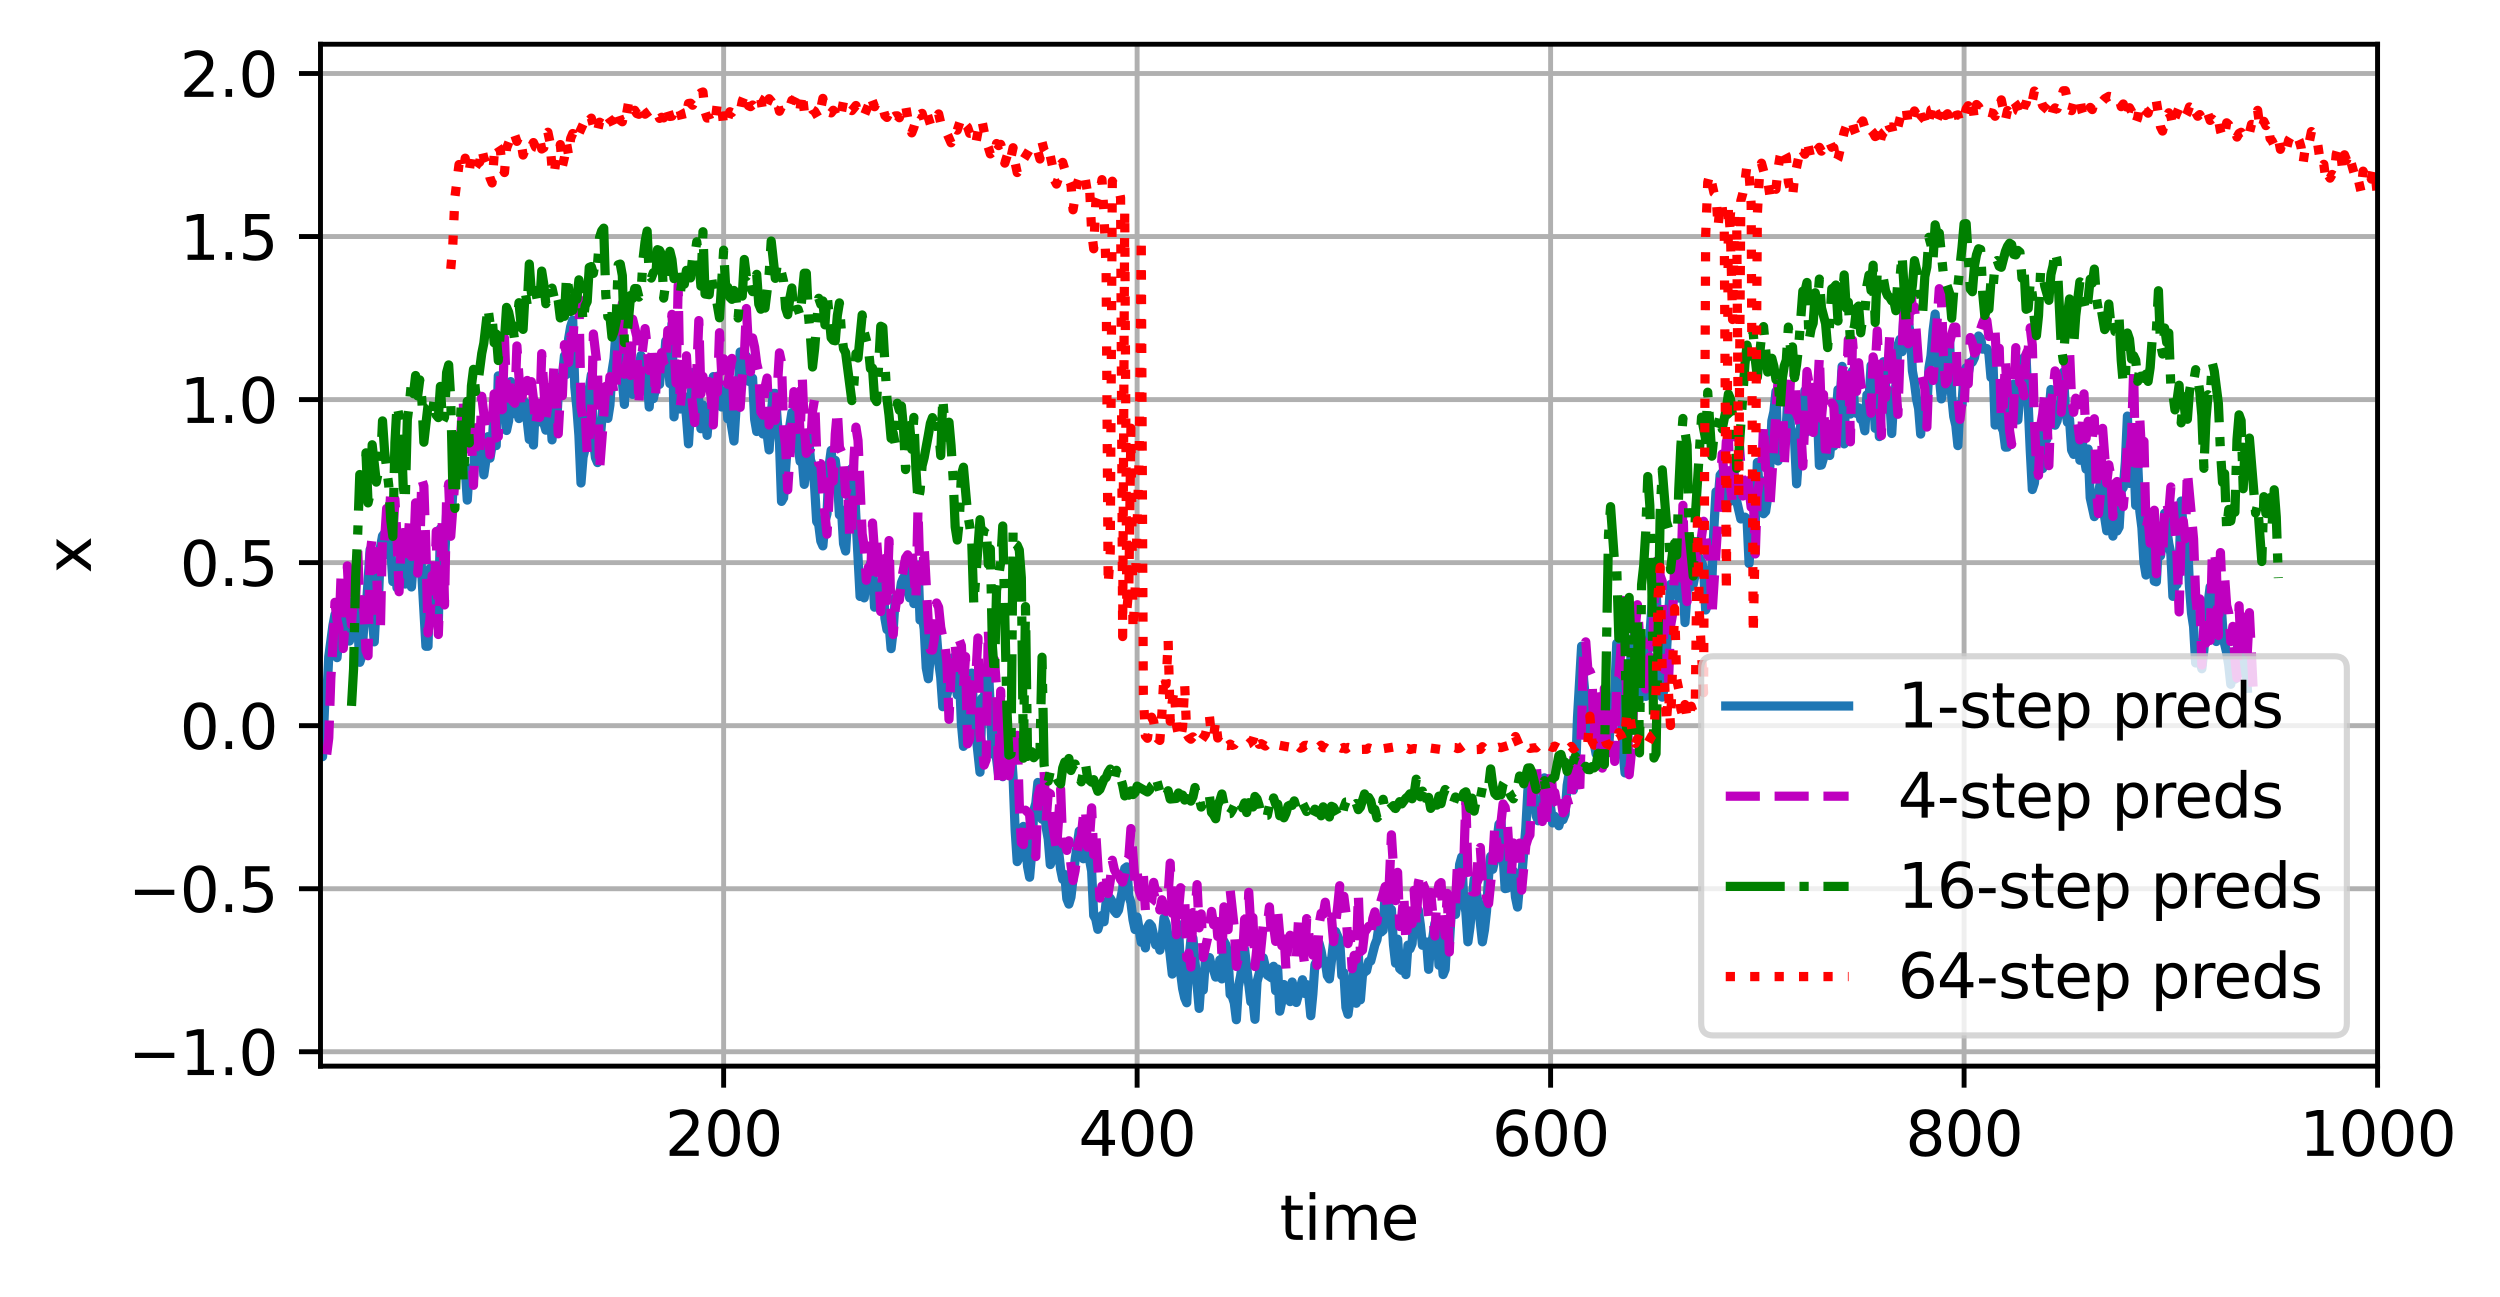 <?xml version="1.0" encoding="utf-8" standalone="no"?>
<!DOCTYPE svg PUBLIC "-//W3C//DTD SVG 1.1//EN"
  "http://www.w3.org/Graphics/SVG/1.1/DTD/svg11.dtd">
<svg xmlns:xlink="http://www.w3.org/1999/xlink" width="406.886pt" height="211.076pt" viewBox="0 0 406.886 211.076" xmlns="http://www.w3.org/2000/svg" version="1.1">
 <defs>
  <style type="text/css">*{stroke-linejoin: round; stroke-linecap: butt}</style>
 </defs>
 <g id="figure_1">
  <g id="patch_1">
   <path d="M 0 211.076 
L 406.886 211.076 
L 406.886 0 
L 0 0 
z
" style="fill: #ffffff"/>
  </g>
  <g id="axes_1">
   <g id="patch_2">
    <path d="M 52.161 173.52 
L 386.961 173.52 
L 386.961 7.2 
L 52.161 7.2 
z
" style="fill: #ffffff"/>
   </g>
   <g id="matplotlib.axis_1">
    <g id="xtick_1">
     <g id="line2d_1">
      <path d="M 117.775 173.52 
L 117.775 7.2 
" clip-path="url(#pb07cb16e50)" style="fill: none; stroke: #b0b0b0; stroke-width: 0.8; stroke-linecap: square"/>
     </g>
     <g id="line2d_2">
      <defs>
       <path id="ma5d8bb7568" d="M 0 0 
L 0 3.5 
" style="stroke: #000000; stroke-width: 0.8"/>
      </defs>
      <g>
       <use xlink:href="#ma5d8bb7568" x="117.775" y="173.52" style="stroke: #000000; stroke-width: 0.8"/>
      </g>
     </g>
     <g id="text_1">
      <!-- 200 -->
      <g transform="translate(108.231 188.118) scale(0.1 -0.1)">
       <defs>
        <path id="DejaVuSans-32" d="M 1228 531 
L 3431 531 
L 3431 0 
L 469 0 
L 469 531 
Q 828 903 1448 1529 
Q 2069 2156 2228 2338 
Q 2531 2678 2651 2914 
Q 2772 3150 2772 3378 
Q 2772 3750 2511 3984 
Q 2250 4219 1831 4219 
Q 1534 4219 1204 4116 
Q 875 4013 500 3803 
L 500 4441 
Q 881 4594 1212 4672 
Q 1544 4750 1819 4750 
Q 2544 4750 2975 4387 
Q 3406 4025 3406 3419 
Q 3406 3131 3298 2873 
Q 3191 2616 2906 2266 
Q 2828 2175 2409 1742 
Q 1991 1309 1228 531 
z
" transform="scale(0.016)"/>
        <path id="DejaVuSans-30" d="M 2034 4250 
Q 1547 4250 1301 3770 
Q 1056 3291 1056 2328 
Q 1056 1369 1301 889 
Q 1547 409 2034 409 
Q 2525 409 2770 889 
Q 3016 1369 3016 2328 
Q 3016 3291 2770 3770 
Q 2525 4250 2034 4250 
z
M 2034 4750 
Q 2819 4750 3233 4129 
Q 3647 3509 3647 2328 
Q 3647 1150 3233 529 
Q 2819 -91 2034 -91 
Q 1250 -91 836 529 
Q 422 1150 422 2328 
Q 422 3509 836 4129 
Q 1250 4750 2034 4750 
z
" transform="scale(0.016)"/>
       </defs>
       <use xlink:href="#DejaVuSans-32"/>
       <use xlink:href="#DejaVuSans-30" x="63.623"/>
       <use xlink:href="#DejaVuSans-30" x="127.246"/>
      </g>
     </g>
    </g>
    <g id="xtick_2">
     <g id="line2d_3">
      <path d="M 185.071 173.52 
L 185.071 7.2 
" clip-path="url(#pb07cb16e50)" style="fill: none; stroke: #b0b0b0; stroke-width: 0.8; stroke-linecap: square"/>
     </g>
     <g id="line2d_4">
      <g>
       <use xlink:href="#ma5d8bb7568" x="185.071" y="173.52" style="stroke: #000000; stroke-width: 0.8"/>
      </g>
     </g>
     <g id="text_2">
      <!-- 400 -->
      <g transform="translate(175.528 188.118) scale(0.1 -0.1)">
       <defs>
        <path id="DejaVuSans-34" d="M 2419 4116 
L 825 1625 
L 2419 1625 
L 2419 4116 
z
M 2253 4666 
L 3047 4666 
L 3047 1625 
L 3713 1625 
L 3713 1100 
L 3047 1100 
L 3047 0 
L 2419 0 
L 2419 1100 
L 313 1100 
L 313 1709 
L 2253 4666 
z
" transform="scale(0.016)"/>
       </defs>
       <use xlink:href="#DejaVuSans-34"/>
       <use xlink:href="#DejaVuSans-30" x="63.623"/>
       <use xlink:href="#DejaVuSans-30" x="127.246"/>
      </g>
     </g>
    </g>
    <g id="xtick_3">
     <g id="line2d_5">
      <path d="M 252.368 173.52 
L 252.368 7.2 
" clip-path="url(#pb07cb16e50)" style="fill: none; stroke: #b0b0b0; stroke-width: 0.8; stroke-linecap: square"/>
     </g>
     <g id="line2d_6">
      <g>
       <use xlink:href="#ma5d8bb7568" x="252.368" y="173.52" style="stroke: #000000; stroke-width: 0.8"/>
      </g>
     </g>
     <g id="text_3">
      <!-- 600 -->
      <g transform="translate(242.824 188.118) scale(0.1 -0.1)">
       <defs>
        <path id="DejaVuSans-36" d="M 2113 2584 
Q 1688 2584 1439 2293 
Q 1191 2003 1191 1497 
Q 1191 994 1439 701 
Q 1688 409 2113 409 
Q 2538 409 2786 701 
Q 3034 994 3034 1497 
Q 3034 2003 2786 2293 
Q 2538 2584 2113 2584 
z
M 3366 4563 
L 3366 3988 
Q 3128 4100 2886 4159 
Q 2644 4219 2406 4219 
Q 1781 4219 1451 3797 
Q 1122 3375 1075 2522 
Q 1259 2794 1537 2939 
Q 1816 3084 2150 3084 
Q 2853 3084 3261 2657 
Q 3669 2231 3669 1497 
Q 3669 778 3244 343 
Q 2819 -91 2113 -91 
Q 1303 -91 875 529 
Q 447 1150 447 2328 
Q 447 3434 972 4092 
Q 1497 4750 2381 4750 
Q 2619 4750 2861 4703 
Q 3103 4656 3366 4563 
z
" transform="scale(0.016)"/>
       </defs>
       <use xlink:href="#DejaVuSans-36"/>
       <use xlink:href="#DejaVuSans-30" x="63.623"/>
       <use xlink:href="#DejaVuSans-30" x="127.246"/>
      </g>
     </g>
    </g>
    <g id="xtick_4">
     <g id="line2d_7">
      <path d="M 319.664 173.52 
L 319.664 7.2 
" clip-path="url(#pb07cb16e50)" style="fill: none; stroke: #b0b0b0; stroke-width: 0.8; stroke-linecap: square"/>
     </g>
     <g id="line2d_8">
      <g>
       <use xlink:href="#ma5d8bb7568" x="319.664" y="173.52" style="stroke: #000000; stroke-width: 0.8"/>
      </g>
     </g>
     <g id="text_4">
      <!-- 800 -->
      <g transform="translate(310.121 188.118) scale(0.1 -0.1)">
       <defs>
        <path id="DejaVuSans-38" d="M 2034 2216 
Q 1584 2216 1326 1975 
Q 1069 1734 1069 1313 
Q 1069 891 1326 650 
Q 1584 409 2034 409 
Q 2484 409 2743 651 
Q 3003 894 3003 1313 
Q 3003 1734 2745 1975 
Q 2488 2216 2034 2216 
z
M 1403 2484 
Q 997 2584 770 2862 
Q 544 3141 544 3541 
Q 544 4100 942 4425 
Q 1341 4750 2034 4750 
Q 2731 4750 3128 4425 
Q 3525 4100 3525 3541 
Q 3525 3141 3298 2862 
Q 3072 2584 2669 2484 
Q 3125 2378 3379 2068 
Q 3634 1759 3634 1313 
Q 3634 634 3220 271 
Q 2806 -91 2034 -91 
Q 1263 -91 848 271 
Q 434 634 434 1313 
Q 434 1759 690 2068 
Q 947 2378 1403 2484 
z
M 1172 3481 
Q 1172 3119 1398 2916 
Q 1625 2713 2034 2713 
Q 2441 2713 2670 2916 
Q 2900 3119 2900 3481 
Q 2900 3844 2670 4047 
Q 2441 4250 2034 4250 
Q 1625 4250 1398 4047 
Q 1172 3844 1172 3481 
z
" transform="scale(0.016)"/>
       </defs>
       <use xlink:href="#DejaVuSans-38"/>
       <use xlink:href="#DejaVuSans-30" x="63.623"/>
       <use xlink:href="#DejaVuSans-30" x="127.246"/>
      </g>
     </g>
    </g>
    <g id="xtick_5">
     <g id="line2d_9">
      <path d="M 386.961 173.52 
L 386.961 7.2 
" clip-path="url(#pb07cb16e50)" style="fill: none; stroke: #b0b0b0; stroke-width: 0.8; stroke-linecap: square"/>
     </g>
     <g id="line2d_10">
      <g>
       <use xlink:href="#ma5d8bb7568" x="386.961" y="173.52" style="stroke: #000000; stroke-width: 0.8"/>
      </g>
     </g>
     <g id="text_5">
      <!-- 1000 -->
      <g transform="translate(374.236 188.118) scale(0.1 -0.1)">
       <defs>
        <path id="DejaVuSans-31" d="M 794 531 
L 1825 531 
L 1825 4091 
L 703 3866 
L 703 4441 
L 1819 4666 
L 2450 4666 
L 2450 531 
L 3481 531 
L 3481 0 
L 794 0 
L 794 531 
z
" transform="scale(0.016)"/>
       </defs>
       <use xlink:href="#DejaVuSans-31"/>
       <use xlink:href="#DejaVuSans-30" x="63.623"/>
       <use xlink:href="#DejaVuSans-30" x="127.246"/>
       <use xlink:href="#DejaVuSans-30" x="190.869"/>
      </g>
     </g>
    </g>
    <g id="text_6">
     <!-- time -->
     <g transform="translate(208.265 201.797) scale(0.1 -0.1)">
      <defs>
       <path id="DejaVuSans-74" d="M 1172 4494 
L 1172 3500 
L 2356 3500 
L 2356 3053 
L 1172 3053 
L 1172 1153 
Q 1172 725 1289 603 
Q 1406 481 1766 481 
L 2356 481 
L 2356 0 
L 1766 0 
Q 1100 0 847 248 
Q 594 497 594 1153 
L 594 3053 
L 172 3053 
L 172 3500 
L 594 3500 
L 594 4494 
L 1172 4494 
z
" transform="scale(0.016)"/>
       <path id="DejaVuSans-69" d="M 603 3500 
L 1178 3500 
L 1178 0 
L 603 0 
L 603 3500 
z
M 603 4863 
L 1178 4863 
L 1178 4134 
L 603 4134 
L 603 4863 
z
" transform="scale(0.016)"/>
       <path id="DejaVuSans-6d" d="M 3328 2828 
Q 3544 3216 3844 3400 
Q 4144 3584 4550 3584 
Q 5097 3584 5394 3201 
Q 5691 2819 5691 2113 
L 5691 0 
L 5113 0 
L 5113 2094 
Q 5113 2597 4934 2840 
Q 4756 3084 4391 3084 
Q 3944 3084 3684 2787 
Q 3425 2491 3425 1978 
L 3425 0 
L 2847 0 
L 2847 2094 
Q 2847 2600 2669 2842 
Q 2491 3084 2119 3084 
Q 1678 3084 1418 2786 
Q 1159 2488 1159 1978 
L 1159 0 
L 581 0 
L 581 3500 
L 1159 3500 
L 1159 2956 
Q 1356 3278 1631 3431 
Q 1906 3584 2284 3584 
Q 2666 3584 2933 3390 
Q 3200 3197 3328 2828 
z
" transform="scale(0.016)"/>
       <path id="DejaVuSans-65" d="M 3597 1894 
L 3597 1613 
L 953 1613 
Q 991 1019 1311 708 
Q 1631 397 2203 397 
Q 2534 397 2845 478 
Q 3156 559 3463 722 
L 3463 178 
Q 3153 47 2828 -22 
Q 2503 -91 2169 -91 
Q 1331 -91 842 396 
Q 353 884 353 1716 
Q 353 2575 817 3079 
Q 1281 3584 2069 3584 
Q 2775 3584 3186 3129 
Q 3597 2675 3597 1894 
z
M 3022 2063 
Q 3016 2534 2758 2815 
Q 2500 3097 2075 3097 
Q 1594 3097 1305 2825 
Q 1016 2553 972 2059 
L 3022 2063 
z
" transform="scale(0.016)"/>
      </defs>
      <use xlink:href="#DejaVuSans-74"/>
      <use xlink:href="#DejaVuSans-69" x="39.209"/>
      <use xlink:href="#DejaVuSans-6d" x="66.992"/>
      <use xlink:href="#DejaVuSans-65" x="164.404"/>
     </g>
    </g>
   </g>
   <g id="matplotlib.axis_2">
    <g id="ytick_1">
     <g id="line2d_11">
      <path d="M 52.161 171.177 
L 386.961 171.177 
" clip-path="url(#pb07cb16e50)" style="fill: none; stroke: #b0b0b0; stroke-width: 0.8; stroke-linecap: square"/>
     </g>
     <g id="line2d_12">
      <defs>
       <path id="m1808f894c1" d="M 0 0 
L -3.5 0 
" style="stroke: #000000; stroke-width: 0.8"/>
      </defs>
      <g>
       <use xlink:href="#m1808f894c1" x="52.161" y="171.177" style="stroke: #000000; stroke-width: 0.8"/>
      </g>
     </g>
     <g id="text_7">
      <!-- −1.0 -->
      <g transform="translate(20.878 174.976) scale(0.1 -0.1)">
       <defs>
        <path id="DejaVuSans-2212" d="M 678 2272 
L 4684 2272 
L 4684 1741 
L 678 1741 
L 678 2272 
z
" transform="scale(0.016)"/>
        <path id="DejaVuSans-2e" d="M 684 794 
L 1344 794 
L 1344 0 
L 684 0 
L 684 794 
z
" transform="scale(0.016)"/>
       </defs>
       <use xlink:href="#DejaVuSans-2212"/>
       <use xlink:href="#DejaVuSans-31" x="83.789"/>
       <use xlink:href="#DejaVuSans-2e" x="147.412"/>
       <use xlink:href="#DejaVuSans-30" x="179.199"/>
      </g>
     </g>
    </g>
    <g id="ytick_2">
     <g id="line2d_13">
      <path d="M 52.161 144.642 
L 386.961 144.642 
" clip-path="url(#pb07cb16e50)" style="fill: none; stroke: #b0b0b0; stroke-width: 0.8; stroke-linecap: square"/>
     </g>
     <g id="line2d_14">
      <g>
       <use xlink:href="#m1808f894c1" x="52.161" y="144.642" style="stroke: #000000; stroke-width: 0.8"/>
      </g>
     </g>
     <g id="text_8">
      <!-- −0.5 -->
      <g transform="translate(20.878 148.441) scale(0.1 -0.1)">
       <defs>
        <path id="DejaVuSans-35" d="M 691 4666 
L 3169 4666 
L 3169 4134 
L 1269 4134 
L 1269 2991 
Q 1406 3038 1543 3061 
Q 1681 3084 1819 3084 
Q 2600 3084 3056 2656 
Q 3513 2228 3513 1497 
Q 3513 744 3044 326 
Q 2575 -91 1722 -91 
Q 1428 -91 1123 -41 
Q 819 9 494 109 
L 494 744 
Q 775 591 1075 516 
Q 1375 441 1709 441 
Q 2250 441 2565 725 
Q 2881 1009 2881 1497 
Q 2881 1984 2565 2268 
Q 2250 2553 1709 2553 
Q 1456 2553 1204 2497 
Q 953 2441 691 2322 
L 691 4666 
z
" transform="scale(0.016)"/>
       </defs>
       <use xlink:href="#DejaVuSans-2212"/>
       <use xlink:href="#DejaVuSans-30" x="83.789"/>
       <use xlink:href="#DejaVuSans-2e" x="147.412"/>
       <use xlink:href="#DejaVuSans-35" x="179.199"/>
      </g>
     </g>
    </g>
    <g id="ytick_3">
     <g id="line2d_15">
      <path d="M 52.161 118.106 
L 386.961 118.106 
" clip-path="url(#pb07cb16e50)" style="fill: none; stroke: #b0b0b0; stroke-width: 0.8; stroke-linecap: square"/>
     </g>
     <g id="line2d_16">
      <g>
       <use xlink:href="#m1808f894c1" x="52.161" y="118.106" style="stroke: #000000; stroke-width: 0.8"/>
      </g>
     </g>
     <g id="text_9">
      <!-- 0.0 -->
      <g transform="translate(29.258 121.905) scale(0.1 -0.1)">
       <use xlink:href="#DejaVuSans-30"/>
       <use xlink:href="#DejaVuSans-2e" x="63.623"/>
       <use xlink:href="#DejaVuSans-30" x="95.41"/>
      </g>
     </g>
    </g>
    <g id="ytick_4">
     <g id="line2d_17">
      <path d="M 52.161 91.57 
L 386.961 91.57 
" clip-path="url(#pb07cb16e50)" style="fill: none; stroke: #b0b0b0; stroke-width: 0.8; stroke-linecap: square"/>
     </g>
     <g id="line2d_18">
      <g>
       <use xlink:href="#m1808f894c1" x="52.161" y="91.57" style="stroke: #000000; stroke-width: 0.8"/>
      </g>
     </g>
     <g id="text_10">
      <!-- 0.5 -->
      <g transform="translate(29.258 95.369) scale(0.1 -0.1)">
       <use xlink:href="#DejaVuSans-30"/>
       <use xlink:href="#DejaVuSans-2e" x="63.623"/>
       <use xlink:href="#DejaVuSans-35" x="95.41"/>
      </g>
     </g>
    </g>
    <g id="ytick_5">
     <g id="line2d_19">
      <path d="M 52.161 65.035 
L 386.961 65.035 
" clip-path="url(#pb07cb16e50)" style="fill: none; stroke: #b0b0b0; stroke-width: 0.8; stroke-linecap: square"/>
     </g>
     <g id="line2d_20">
      <g>
       <use xlink:href="#m1808f894c1" x="52.161" y="65.035" style="stroke: #000000; stroke-width: 0.8"/>
      </g>
     </g>
     <g id="text_11">
      <!-- 1.0 -->
      <g transform="translate(29.258 68.834) scale(0.1 -0.1)">
       <use xlink:href="#DejaVuSans-31"/>
       <use xlink:href="#DejaVuSans-2e" x="63.623"/>
       <use xlink:href="#DejaVuSans-30" x="95.41"/>
      </g>
     </g>
    </g>
    <g id="ytick_6">
     <g id="line2d_21">
      <path d="M 52.161 38.499 
L 386.961 38.499 
" clip-path="url(#pb07cb16e50)" style="fill: none; stroke: #b0b0b0; stroke-width: 0.8; stroke-linecap: square"/>
     </g>
     <g id="line2d_22">
      <g>
       <use xlink:href="#m1808f894c1" x="52.161" y="38.499" style="stroke: #000000; stroke-width: 0.8"/>
      </g>
     </g>
     <g id="text_12">
      <!-- 1.5 -->
      <g transform="translate(29.258 42.298) scale(0.1 -0.1)">
       <use xlink:href="#DejaVuSans-31"/>
       <use xlink:href="#DejaVuSans-2e" x="63.623"/>
       <use xlink:href="#DejaVuSans-35" x="95.41"/>
      </g>
     </g>
    </g>
    <g id="ytick_7">
     <g id="line2d_23">
      <path d="M 52.161 11.963 
L 386.961 11.963 
" clip-path="url(#pb07cb16e50)" style="fill: none; stroke: #b0b0b0; stroke-width: 0.8; stroke-linecap: square"/>
     </g>
     <g id="line2d_24">
      <g>
       <use xlink:href="#m1808f894c1" x="52.161" y="11.963" style="stroke: #000000; stroke-width: 0.8"/>
      </g>
     </g>
     <g id="text_13">
      <!-- 2.0 -->
      <g transform="translate(29.258 15.762) scale(0.1 -0.1)">
       <use xlink:href="#DejaVuSans-32"/>
       <use xlink:href="#DejaVuSans-2e" x="63.623"/>
       <use xlink:href="#DejaVuSans-30" x="95.41"/>
      </g>
     </g>
    </g>
    <g id="text_14">
     <!-- x -->
     <g transform="translate(14.798 93.319) rotate(-90) scale(0.1 -0.1)">
      <defs>
       <path id="DejaVuSans-78" d="M 3513 3500 
L 2247 1797 
L 3578 0 
L 2900 0 
L 1881 1375 
L 863 0 
L 184 0 
L 1544 1831 
L 300 3500 
L 978 3500 
L 1906 2253 
L 2834 3500 
L 3513 3500 
z
" transform="scale(0.016)"/>
      </defs>
      <use xlink:href="#DejaVuSans-78"/>
     </g>
    </g>
   </g>
   <g id="line2d_25">
    <path d="M 52.161 121.082 
L 52.497 123.146 
L 52.834 114.77 
L 53.17 113.751 
L 53.507 106.862 
L 54.18 101.815 
L 54.516 100.022 
L 54.853 107.034 
L 55.526 99.032 
L 55.862 105.105 
L 56.199 99.896 
L 56.535 98.825 
L 56.872 104.336 
L 57.208 98.929 
L 57.545 97.857 
L 57.881 97.178 
L 58.218 101.47 
L 58.554 107.794 
L 58.891 106.772 
L 59.227 101.659 
L 59.564 99.637 
L 60.237 89.462 
L 60.573 100.244 
L 60.909 104.462 
L 61.246 98.049 
L 61.582 97.846 
L 61.919 89.078 
L 62.255 87.226 
L 62.592 86.793 
L 62.928 90.277 
L 63.265 86.891 
L 63.601 89.34 
L 63.938 94.651 
L 64.274 92.426 
L 64.611 95.662 
L 64.947 94.765 
L 65.284 90.006 
L 65.62 90.169 
L 65.957 95.054 
L 66.293 93.364 
L 66.63 88.428 
L 66.966 95.532 
L 67.639 86.381 
L 67.976 89.302 
L 68.312 87.54 
L 69.322 105.186 
L 69.658 105.181 
L 69.995 92.504 
L 70.331 99.197 
L 70.667 97.76 
L 71.004 94.377 
L 71.34 101.433 
L 71.677 86.049 
L 72.013 87.188 
L 72.35 91.822 
L 72.686 83.642 
L 73.023 84.785 
L 73.359 85.498 
L 74.032 74.787 
L 74.369 71.837 
L 74.705 74.518 
L 75.042 70.919 
L 75.378 76.746 
L 75.715 76.148 
L 76.051 81.393 
L 76.388 76.221 
L 76.724 77.738 
L 77.061 78.045 
L 77.397 69.847 
L 77.734 73.274 
L 78.07 72.989 
L 78.407 72.101 
L 78.743 77.286 
L 79.08 74.914 
L 79.416 71.069 
L 79.752 74.565 
L 80.089 72.475 
L 80.425 66.92 
L 80.762 72.52 
L 81.098 61.173 
L 81.435 65.737 
L 81.771 66.993 
L 82.108 64.634 
L 82.444 70.062 
L 82.781 68.497 
L 83.117 62.108 
L 83.454 66.328 
L 83.79 67.352 
L 84.127 65.138 
L 84.463 68.122 
L 84.8 67.187 
L 85.136 66.584 
L 85.473 65.464 
L 86.146 71.513 
L 86.482 70.018 
L 86.819 72.424 
L 87.155 65.516 
L 87.492 66.829 
L 87.828 68.649 
L 88.165 67.64 
L 88.838 70.011 
L 89.174 63.552 
L 89.51 66.152 
L 89.847 71.595 
L 90.183 67.726 
L 90.52 70.38 
L 90.856 64.1 
L 91.193 61.348 
L 91.529 61.279 
L 91.866 57.905 
L 92.202 60.938 
L 92.539 55.155 
L 92.875 53.167 
L 93.212 52.101 
L 93.548 62.968 
L 93.885 66.369 
L 94.221 70.898 
L 94.558 78.606 
L 94.894 74.417 
L 95.231 73.031 
L 95.567 64.678 
L 95.904 63.305 
L 96.24 61.013 
L 96.577 71.569 
L 96.913 74.495 
L 97.25 75.287 
L 97.586 72.786 
L 98.259 64.402 
L 98.596 65.736 
L 98.932 68.089 
L 99.268 65.92 
L 99.605 60.5 
L 99.941 58.353 
L 100.278 53.684 
L 100.614 59.107 
L 100.951 59.569 
L 101.287 62.059 
L 101.624 65.818 
L 101.96 56.883 
L 102.297 57.819 
L 102.633 57.929 
L 102.97 64.184 
L 103.306 62.127 
L 103.643 62.756 
L 104.316 57.864 
L 104.652 60.753 
L 104.989 60.893 
L 105.325 61.689 
L 105.662 66.239 
L 105.998 61.263 
L 106.335 64.878 
L 107.008 61.861 
L 107.344 62.548 
L 107.681 58.537 
L 108.017 59.768 
L 108.353 55.506 
L 108.69 57.765 
L 109.026 62.422 
L 109.363 52.739 
L 109.699 67.844 
L 110.036 63.302 
L 110.372 64.375 
L 110.709 66.569 
L 111.045 65.936 
L 111.382 64.55 
L 111.718 67.765 
L 112.055 72.229 
L 112.728 60.639 
L 113.064 65.671 
L 113.401 60.876 
L 114.074 69.774 
L 114.41 65.924 
L 114.747 67.885 
L 115.083 70.852 
L 115.42 66.589 
L 115.756 69.153 
L 116.093 61.293 
L 116.429 62.796 
L 116.766 61.222 
L 117.439 66.24 
L 117.775 64.306 
L 118.111 63.569 
L 118.448 68.158 
L 118.784 67.588 
L 119.457 71.776 
L 119.794 66.456 
L 120.13 63.615 
L 120.467 57.284 
L 121.14 60.245 
L 121.476 57.962 
L 121.813 62.037 
L 122.149 62.164 
L 122.486 61.549 
L 122.822 68.257 
L 123.159 70.23 
L 123.495 68.444 
L 123.832 67.835 
L 124.168 70.633 
L 124.505 67.912 
L 125.178 73.219 
L 125.514 67.464 
L 125.851 64.035 
L 126.187 64.029 
L 126.524 68.783 
L 126.86 71.961 
L 127.197 81.605 
L 127.533 81.032 
L 128.206 71.496 
L 128.879 67.142 
L 129.215 72.9 
L 129.552 67.604 
L 129.888 72.724 
L 130.225 75.093 
L 130.561 74.674 
L 130.898 78.835 
L 131.571 70.79 
L 131.907 74.838 
L 132.244 75.808 
L 132.58 79.204 
L 132.917 84.874 
L 133.253 85.382 
L 133.59 88.075 
L 133.926 88.846 
L 134.263 84.933 
L 134.599 83.622 
L 134.936 75.833 
L 135.272 73.304 
L 135.609 77.086 
L 135.945 74.927 
L 136.282 77.818 
L 136.618 83.798 
L 136.955 82.96 
L 137.291 88.497 
L 137.627 89.679 
L 137.964 84.145 
L 138.3 80.906 
L 138.637 76.225 
L 138.973 77.872 
L 139.983 97.077 
L 140.319 96.1 
L 140.656 97.306 
L 140.992 94.022 
L 141.329 94.491 
L 141.665 91.76 
L 142.002 92.698 
L 142.338 98.822 
L 142.675 97.647 
L 143.011 98.884 
L 143.348 99.297 
L 143.684 92.276 
L 144.021 100.637 
L 144.357 102.469 
L 144.694 101.625 
L 145.03 105.565 
L 145.367 102.641 
L 145.703 97.298 
L 146.04 97.065 
L 146.376 97.165 
L 146.712 94.818 
L 147.049 94.015 
L 147.385 93.574 
L 147.722 95.905 
L 148.058 97.307 
L 148.395 91.665 
L 148.731 98.236 
L 149.068 94.338 
L 149.404 91.972 
L 149.741 100.919 
L 150.077 99.954 
L 150.414 102.38 
L 150.75 108.701 
L 151.087 110.466 
L 151.76 102.709 
L 152.096 101.848 
L 152.433 103.49 
L 152.769 107.759 
L 153.106 110.266 
L 153.442 115.019 
L 153.779 114.419 
L 154.452 111.732 
L 154.788 107.955 
L 155.125 107.031 
L 155.798 113.102 
L 156.134 109.505 
L 156.47 117.782 
L 156.807 121.469 
L 157.143 116.892 
L 157.48 118.185 
L 158.153 109.551 
L 158.489 116.196 
L 159.499 125.674 
L 159.835 113.626 
L 160.172 114.317 
L 160.508 109.252 
L 160.845 108.237 
L 161.518 122.714 
L 161.854 119.011 
L 162.191 123.46 
L 162.527 126.213 
L 162.864 121.605 
L 163.2 126.407 
L 163.873 124.324 
L 164.21 124.09 
L 164.546 121.535 
L 164.883 126.531 
L 165.219 135.135 
L 165.556 140.23 
L 165.892 139.588 
L 166.228 135.698 
L 166.565 134.503 
L 166.901 136.617 
L 167.238 141.03 
L 167.574 142.769 
L 167.911 138.848 
L 168.247 131.937 
L 168.584 130.711 
L 168.92 127.351 
L 169.257 131.625 
L 169.593 133.331 
L 169.93 130.814 
L 170.266 134.706 
L 170.603 136.548 
L 170.939 140.711 
L 171.276 139.85 
L 171.612 134.002 
L 171.949 135.385 
L 172.622 141.481 
L 172.958 143.112 
L 173.295 142.334 
L 173.631 146.292 
L 173.968 147.145 
L 174.304 146.018 
L 174.977 139.976 
L 175.65 135.263 
L 176.323 139.763 
L 176.659 137.415 
L 176.996 139.595 
L 177.332 139.967 
L 177.669 141.766 
L 178.005 148.998 
L 178.342 149.59 
L 178.678 151.25 
L 179.351 148.983 
L 179.688 150.013 
L 180.024 146.815 
L 180.697 146.19 
L 181.034 146.764 
L 181.37 148.283 
L 181.707 148.679 
L 182.043 148.13 
L 182.716 144.688 
L 183.053 141.338 
L 183.389 141.084 
L 183.726 145.832 
L 184.062 146.889 
L 184.399 149.681 
L 184.735 151.287 
L 185.071 149.25 
L 185.744 153.358 
L 186.081 152.591 
L 186.417 154.273 
L 186.754 150.929 
L 187.09 150.337 
L 187.427 150.743 
L 188.1 153.784 
L 188.436 153.229 
L 188.773 154.637 
L 189.109 152.971 
L 189.446 149.402 
L 189.782 150.312 
L 190.119 152.458 
L 190.792 158.531 
L 191.128 152.686 
L 191.465 151.793 
L 191.801 150.474 
L 192.138 158.225 
L 192.474 160.885 
L 192.811 162.417 
L 193.147 163.204 
L 193.484 156.41 
L 193.82 152.972 
L 194.157 152.695 
L 195.166 164.118 
L 195.502 159.283 
L 195.839 161.134 
L 196.175 156.406 
L 196.848 155.853 
L 197.185 157.348 
L 197.521 157.88 
L 197.858 159.021 
L 198.194 158.977 
L 198.531 156.239 
L 198.867 159.32 
L 199.204 153.204 
L 199.54 153.791 
L 199.877 155.903 
L 200.213 161.848 
L 200.55 162.181 
L 200.886 163.232 
L 201.223 165.96 
L 201.559 160.53 
L 201.896 158.925 
L 202.569 154.52 
L 203.578 163.048 
L 203.915 162.723 
L 204.251 165.893 
L 204.587 159.81 
L 205.597 155.884 
L 206.27 158.702 
L 206.943 159.145 
L 207.279 157.27 
L 207.616 161.237 
L 207.952 157.717 
L 208.289 164.571 
L 208.625 162.956 
L 208.962 160.236 
L 209.298 162.036 
L 209.635 161.132 
L 209.971 163.017 
L 210.308 159.829 
L 210.981 163.157 
L 211.99 159.46 
L 212.327 161.683 
L 212.663 160.246 
L 213 161.716 
L 213.336 165.305 
L 213.672 161.815 
L 214.009 157 
L 214.345 156.35 
L 214.682 153.509 
L 215.018 154.8 
L 215.355 156.785 
L 215.691 156.432 
L 216.028 158.796 
L 216.364 159.32 
L 217.037 153.336 
L 217.374 151.605 
L 218.047 153.149 
L 218.383 158.77 
L 218.72 158.324 
L 219.056 163.983 
L 219.393 165.076 
L 220.402 157.766 
L 220.739 163.283 
L 221.075 155.268 
L 221.412 162.722 
L 221.748 158.69 
L 222.085 158.194 
L 222.421 157.981 
L 222.758 156.481 
L 223.094 156.411 
L 223.767 153.794 
L 224.103 152.946 
L 224.44 150.716 
L 224.776 151.704 
L 225.113 151.41 
L 225.449 145.181 
L 225.786 144.266 
L 226.122 148.15 
L 226.459 148.025 
L 226.795 153.768 
L 227.132 156.762 
L 227.468 152.854 
L 227.805 157.639 
L 228.141 157.933 
L 228.478 156.802 
L 228.814 158.62 
L 229.151 153.826 
L 229.487 154.427 
L 229.824 153.577 
L 230.16 148.426 
L 230.497 149.461 
L 230.833 148.106 
L 231.17 150.543 
L 231.506 153.847 
L 231.843 153.817 
L 232.179 153.319 
L 232.516 157.76 
L 232.852 153.474 
L 233.188 152.632 
L 233.525 150.319 
L 233.861 150.759 
L 234.198 157.098 
L 234.534 154.368 
L 234.871 158.612 
L 235.207 157.778 
L 235.544 151.617 
L 235.88 153.936 
L 236.217 148.011 
L 236.553 147.883 
L 236.89 148.823 
L 237.226 145.606 
L 237.563 140.685 
L 237.899 139.475 
L 238.236 146.616 
L 238.572 148.393 
L 238.909 153.277 
L 239.245 150.879 
L 239.918 143.135 
L 240.591 147.036 
L 241.264 153.281 
L 241.601 151.362 
L 241.937 148.293 
L 242.274 142.551 
L 242.61 139.382 
L 242.946 141.479 
L 243.283 139.963 
L 243.956 134.163 
L 244.292 133.821 
L 244.965 144.627 
L 245.302 144.556 
L 245.638 143.354 
L 245.975 143.991 
L 246.311 141.773 
L 246.648 146.008 
L 246.984 147.626 
L 247.321 143.811 
L 247.657 142.694 
L 248.33 134.825 
L 248.667 128.709 
L 249.003 125.723 
L 249.34 125.995 
L 250.013 132.783 
L 250.349 133.585 
L 250.686 133.449 
L 251.022 133.141 
L 251.359 126.602 
L 251.695 129.383 
L 252.031 128.811 
L 252.704 133.935 
L 253.041 132.859 
L 253.377 133.492 
L 253.714 134.396 
L 254.05 133.115 
L 254.387 133.411 
L 254.723 132.542 
L 255.06 127.818 
L 255.396 125.781 
L 255.733 126.812 
L 256.069 128.568 
L 256.406 126.617 
L 256.742 116.809 
L 257.415 105.17 
L 257.752 110.712 
L 258.088 114.247 
L 258.425 119.973 
L 258.761 116.29 
L 259.098 117.267 
L 259.434 120.861 
L 259.771 122.701 
L 260.107 119.492 
L 260.444 120.763 
L 260.78 122.8 
L 261.117 117.423 
L 261.453 121.258 
L 261.789 122.179 
L 262.126 116.97 
L 262.462 115.66 
L 262.799 112.78 
L 263.135 104.71 
L 263.472 106.953 
L 263.808 110.735 
L 264.145 122.235 
L 264.481 125.795 
L 264.818 122.788 
L 265.491 105.572 
L 265.827 103.788 
L 266.164 102.915 
L 266.5 107.458 
L 266.837 113.778 
L 267.173 111.651 
L 267.51 110.649 
L 267.846 113.341 
L 268.183 106.002 
L 268.519 103.474 
L 269.192 93.95 
L 269.529 95.345 
L 269.865 104.473 
L 270.538 113.464 
L 270.875 112.003 
L 271.547 100.528 
L 271.884 95.125 
L 272.22 95.745 
L 272.557 94.794 
L 272.893 91.584 
L 273.23 97.342 
L 273.566 94.631 
L 273.903 94.042 
L 274.239 101.317 
L 274.912 91.9 
L 275.249 95.513 
L 275.585 95.109 
L 276.258 91.548 
L 276.595 90.795 
L 276.931 91.473 
L 277.268 92.438 
L 277.604 99.273 
L 278.277 97.459 
L 278.614 94.579 
L 278.95 85.793 
L 279.287 80.047 
L 279.623 81.381 
L 279.96 77.321 
L 280.296 76.897 
L 280.632 81.826 
L 280.969 81.923 
L 281.305 80.508 
L 281.642 81.561 
L 281.978 76.503 
L 282.315 77.436 
L 282.651 81.55 
L 283.324 84.462 
L 283.661 84.383 
L 283.997 84.166 
L 284.334 84.455 
L 284.67 91.713 
L 285.007 86.888 
L 285.343 85.764 
L 285.68 85.088 
L 286.016 75.259 
L 286.353 79.942 
L 286.689 78.212 
L 287.026 83.609 
L 287.362 83.248 
L 287.699 80.959 
L 288.035 76.233 
L 288.372 68.505 
L 288.708 67.002 
L 289.045 63.708 
L 289.381 75.017 
L 289.718 72.055 
L 290.054 74.453 
L 290.39 71.162 
L 290.727 69.381 
L 291.063 63.185 
L 291.4 69.461 
L 292.073 71.692 
L 292.409 78.743 
L 293.082 69.023 
L 293.419 68.566 
L 293.755 63.57 
L 294.092 70.286 
L 294.428 68.384 
L 294.765 69.98 
L 295.101 65.31 
L 295.438 68.855 
L 295.774 66.605 
L 296.111 75.738 
L 296.447 75.683 
L 296.784 74.535 
L 297.12 72.953 
L 297.457 70.212 
L 297.793 74.134 
L 298.13 70.662 
L 298.466 72.596 
L 299.139 63.43 
L 299.476 65.49 
L 299.812 59.629 
L 300.148 72.245 
L 300.485 61.005 
L 301.158 67.39 
L 301.494 60.38 
L 301.831 66.52 
L 302.167 67.282 
L 302.504 66.368 
L 302.84 68.243 
L 303.177 68.472 
L 303.513 70.113 
L 303.85 64.261 
L 304.186 65.054 
L 304.523 59.493 
L 304.859 63.251 
L 305.196 69.708 
L 305.532 64.487 
L 305.869 71.058 
L 306.205 66.328 
L 306.542 58.876 
L 306.878 62.648 
L 307.215 64.441 
L 307.551 64.514 
L 307.888 70.55 
L 308.224 64.729 
L 308.561 62.82 
L 308.897 56.166 
L 309.233 55.233 
L 309.57 57.236 
L 309.906 50.409 
L 310.243 55.045 
L 310.579 52.44 
L 310.916 54.343 
L 311.252 60.373 
L 311.589 62.256 
L 311.925 64.944 
L 312.262 66.495 
L 312.598 70.646 
L 312.935 65.824 
L 313.271 66.549 
L 313.608 66.302 
L 313.944 59.893 
L 314.281 57.878 
L 314.617 53.812 
L 314.954 51.115 
L 315.627 61.258 
L 315.963 64.921 
L 316.3 63.108 
L 316.636 60.32 
L 316.973 56.585 
L 317.309 55.463 
L 317.646 64.439 
L 317.982 67.804 
L 318.319 69.246 
L 318.655 72.522 
L 318.991 65.723 
L 319.328 65.827 
L 319.664 60.358 
L 320.001 59.853 
L 320.337 60.814 
L 320.674 58.966 
L 321.01 58.93 
L 321.347 58.221 
L 322.02 54.688 
L 322.356 55.106 
L 322.693 56.828 
L 323.366 56.735 
L 323.702 57.561 
L 324.039 61.422 
L 324.375 59.291 
L 324.712 69.177 
L 325.048 68.67 
L 325.385 64.395 
L 325.721 69.425 
L 326.058 70.133 
L 326.394 72.777 
L 326.731 72.762 
L 327.067 66.635 
L 327.74 62.518 
L 328.077 63.81 
L 328.413 68.354 
L 328.749 64.144 
L 329.086 62.066 
L 329.422 58.17 
L 329.759 58.273 
L 330.432 73.329 
L 330.768 79.673 
L 331.105 78.641 
L 331.441 75.181 
L 331.778 69.423 
L 332.114 69.45 
L 332.451 76.264 
L 332.787 71.161 
L 333.124 71.501 
L 333.797 63.397 
L 334.133 67.053 
L 334.47 69.199 
L 334.806 68.496 
L 335.143 65.963 
L 335.479 65.38 
L 335.816 60.569 
L 336.152 66.606 
L 336.489 68.736 
L 336.825 68.242 
L 337.162 73.267 
L 337.498 73.955 
L 337.835 73.065 
L 338.171 71.168 
L 338.507 74.909 
L 338.844 71.24 
L 339.18 74.403 
L 339.517 76.354 
L 339.853 73.083 
L 340.19 81.014 
L 340.863 84.08 
L 341.872 78.332 
L 342.209 78.047 
L 342.545 84.199 
L 342.882 86.388 
L 343.218 82.199 
L 343.891 87.254 
L 344.228 83.694 
L 344.564 86.418 
L 344.901 85.786 
L 345.237 79.842 
L 345.574 79.329 
L 345.91 75.213 
L 346.247 67.719 
L 346.583 78.676 
L 347.256 73.446 
L 347.592 82.252 
L 347.929 75.579 
L 348.265 83.208 
L 348.602 85.899 
L 348.938 91.539 
L 349.275 93.591 
L 349.611 88.787 
L 349.948 92.779 
L 350.284 88.801 
L 350.621 94.581 
L 350.957 94.691 
L 351.294 88.502 
L 351.63 90.469 
L 351.967 88.274 
L 352.303 83.537 
L 352.976 88.461 
L 353.313 90.075 
L 353.649 97.06 
L 353.986 95.25 
L 354.322 95.128 
L 354.659 92.706 
L 354.995 81.553 
L 355.332 86.174 
L 355.668 87.37 
L 356.005 87.503 
L 356.341 95.421 
L 356.678 99.801 
L 357.014 101.969 
L 357.35 107.895 
L 357.687 104.594 
L 358.023 107.696 
L 358.36 108.841 
L 358.696 105.775 
L 359.033 100.951 
L 359.706 95.519 
L 360.042 96.692 
L 360.379 97.113 
L 360.715 104.408 
L 361.052 99.391 
L 361.388 96.614 
L 361.725 101.829 
L 362.061 104.784 
L 362.398 106.222 
L 362.734 108.245 
L 363.071 111.366 
L 363.407 106.625 
L 363.744 110.535 
L 364.08 105.926 
L 364.417 102.997 
L 364.753 109.509 
L 365.09 105.142 
L 365.426 106.592 
L 365.763 112.025 
L 365.763 112.025 
" clip-path="url(#pb07cb16e50)" style="fill: none; stroke: #1f77b4; stroke-width: 1.5; stroke-linecap: square"/>
   </g>
   <g id="line2d_26">
    <path d="M 53.17 122.792 
L 53.507 120.119 
L 53.843 110.394 
L 54.18 105.109 
L 54.516 98.03 
L 54.853 100.936 
L 55.189 102.337 
L 55.526 93.239 
L 55.862 105.546 
L 56.199 100.781 
L 56.535 92.098 
L 56.872 98.914 
L 57.208 101.654 
L 57.545 96.588 
L 57.881 97.427 
L 58.218 89.627 
L 58.554 98.308 
L 58.891 97.597 
L 59.227 99.751 
L 59.564 105.872 
L 59.9 106.723 
L 60.237 90.254 
L 60.573 87.373 
L 60.909 92.703 
L 61.246 91.472 
L 61.582 101.514 
L 61.919 102.049 
L 62.255 86.982 
L 62.592 88.004 
L 62.928 82.755 
L 63.265 85.923 
L 63.601 79.865 
L 63.938 87.342 
L 64.274 81.251 
L 64.611 87.396 
L 64.947 96.303 
L 65.284 88.816 
L 65.62 86.679 
L 66.293 90.108 
L 66.63 84.818 
L 66.966 90.581 
L 67.303 90.442 
L 67.639 81.84 
L 67.976 93.265 
L 68.312 89.575 
L 68.649 78.023 
L 68.985 79.119 
L 69.322 89.373 
L 69.658 103.018 
L 69.995 100.67 
L 70.331 93.664 
L 70.667 98.096 
L 71.004 86.493 
L 71.34 103.266 
L 72.013 84.259 
L 72.35 98.459 
L 72.686 81.011 
L 73.023 78.744 
L 73.359 87.279 
L 74.032 78.256 
L 74.369 75.871 
L 74.705 74.304 
L 75.378 65.221 
L 75.715 70.794 
L 76.051 67.881 
L 76.388 74.777 
L 76.724 71.254 
L 77.061 78.983 
L 77.397 69.62 
L 77.734 72.804 
L 78.07 73.44 
L 78.407 64.506 
L 79.08 70.146 
L 79.416 70.163 
L 79.752 74.019 
L 80.425 64.117 
L 80.762 71.278 
L 81.098 71.056 
L 81.435 60.326 
L 81.771 66.626 
L 82.108 55.017 
L 82.444 64.264 
L 82.781 64.802 
L 83.117 61.425 
L 83.454 65.273 
L 83.79 65.629 
L 84.127 56.306 
L 84.8 66.411 
L 85.136 63.17 
L 85.809 61.92 
L 86.146 64.5 
L 86.482 62.116 
L 86.819 64.918 
L 87.155 69.197 
L 87.492 67.06 
L 87.828 67.935 
L 88.165 57.56 
L 88.838 68.193 
L 89.174 65.987 
L 89.51 62.195 
L 89.847 64.96 
L 90.183 59.265 
L 90.52 63.359 
L 90.856 70.606 
L 91.193 64.432 
L 91.529 64.403 
L 91.866 56.089 
L 92.539 58.989 
L 92.875 54.68 
L 93.212 56.627 
L 93.548 49.503 
L 94.221 48.653 
L 94.558 66.288 
L 94.894 68.066 
L 95.231 67.006 
L 95.567 73.667 
L 96.24 68.356 
L 96.577 54.363 
L 97.25 60.042 
L 97.586 76.361 
L 98.259 67.67 
L 98.596 62.882 
L 98.932 65.108 
L 99.268 61.298 
L 99.605 61.726 
L 99.941 64.315 
L 100.278 63.12 
L 100.614 53.666 
L 101.287 49.396 
L 101.624 60.907 
L 102.297 57.541 
L 102.633 61.12 
L 102.97 51.956 
L 103.643 54.78 
L 103.979 65.86 
L 104.316 59.006 
L 104.989 53.479 
L 105.325 56.405 
L 105.662 60.305 
L 106.335 56.266 
L 106.671 64.691 
L 107.008 58.596 
L 107.344 60.903 
L 107.681 57.409 
L 108.017 59.195 
L 108.353 59.632 
L 108.69 53.782 
L 109.026 54.899 
L 109.363 51.162 
L 110.036 62.337 
L 110.372 46.464 
L 110.709 66.25 
L 111.045 63.089 
L 111.382 62.382 
L 111.718 57.908 
L 112.055 63.386 
L 112.391 63.045 
L 113.064 68.764 
L 113.737 52.175 
L 114.074 64.1 
L 114.41 61.265 
L 114.747 63.48 
L 115.083 64.341 
L 115.42 62.098 
L 115.756 64.854 
L 116.093 69.15 
L 116.429 61.45 
L 116.766 63.825 
L 117.102 54.151 
L 117.439 60.398 
L 117.775 58.394 
L 118.111 62.018 
L 118.448 62.55 
L 119.121 58.334 
L 119.457 66.97 
L 120.13 65.534 
L 120.467 66.292 
L 120.803 61.27 
L 121.14 58.167 
L 121.476 50.213 
L 121.813 56.478 
L 122.149 60.504 
L 122.486 55.004 
L 122.822 56.529 
L 123.159 59.188 
L 123.495 60.559 
L 123.832 67.063 
L 124.168 67.573 
L 124.505 63.057 
L 124.841 61.528 
L 125.178 69.165 
L 125.514 65.956 
L 125.851 66.01 
L 126.187 68.414 
L 126.86 57.431 
L 127.197 59.009 
L 127.533 69.922 
L 127.869 72.639 
L 128.206 79.72 
L 129.215 63.745 
L 129.552 66.263 
L 129.888 64.319 
L 130.225 70.781 
L 130.561 61.206 
L 130.898 69.471 
L 131.234 73.785 
L 131.571 72.837 
L 131.907 73.099 
L 132.244 66.91 
L 132.58 64.936 
L 132.917 73.533 
L 133.253 75.428 
L 133.59 75.474 
L 133.926 80.491 
L 134.599 86.941 
L 135.272 75.164 
L 135.609 78.304 
L 135.945 70.647 
L 136.282 66.911 
L 136.618 72.783 
L 136.955 73.552 
L 137.291 74.804 
L 137.627 80.432 
L 137.964 79.195 
L 138.3 87.712 
L 138.637 86.479 
L 138.973 74.924 
L 139.31 69.518 
L 139.646 71.686 
L 140.319 86.861 
L 140.656 88.987 
L 140.992 94.444 
L 141.329 92.342 
L 141.665 94.937 
L 142.002 85.125 
L 142.338 89.928 
L 142.675 87.894 
L 143.011 92.681 
L 143.348 99.53 
L 143.684 92.461 
L 144.021 90.894 
L 144.357 97.787 
L 144.694 87.978 
L 145.03 100.385 
L 145.367 103.266 
L 145.703 99.231 
L 146.04 96.782 
L 146.376 97.663 
L 146.712 94.418 
L 147.385 90.796 
L 147.722 90.299 
L 148.058 91.367 
L 148.395 89 
L 149.068 97.469 
L 149.404 82.953 
L 149.741 93.961 
L 150.077 94.483 
L 150.414 89.004 
L 151.087 101.501 
L 151.423 105.761 
L 151.76 105.811 
L 152.096 103.823 
L 152.433 98.137 
L 152.769 98.834 
L 153.106 102.095 
L 153.442 103.735 
L 153.779 104.748 
L 154.115 107.828 
L 154.452 117.08 
L 154.788 109.654 
L 155.125 105.816 
L 155.461 105.017 
L 155.798 108.636 
L 156.134 104.178 
L 156.47 105.072 
L 156.807 111.89 
L 157.143 106.866 
L 157.48 121.058 
L 157.816 120.28 
L 158.153 112.614 
L 158.489 111.7 
L 158.826 109.982 
L 159.162 103.839 
L 159.499 119.65 
L 159.835 121.579 
L 160.172 124.524 
L 160.508 123.638 
L 160.845 102.504 
L 161.181 109.933 
L 161.518 108.202 
L 161.854 107.375 
L 162.191 111.901 
L 162.527 127.166 
L 162.864 112.477 
L 163.2 126.344 
L 163.537 123.953 
L 163.873 122.688 
L 164.21 126.263 
L 164.546 124.198 
L 164.883 123.304 
L 165.219 122.978 
L 165.556 119.675 
L 165.892 130.828 
L 166.228 137.157 
L 166.565 137.462 
L 166.901 131.861 
L 167.238 132.143 
L 167.574 132.589 
L 167.911 136.747 
L 168.584 139.41 
L 168.92 129.6 
L 169.257 128.321 
L 169.593 129.086 
L 169.93 125.632 
L 170.266 133.576 
L 170.603 128.992 
L 170.939 129.2 
L 171.276 133.849 
L 171.949 138.267 
L 172.622 128.47 
L 172.958 137.358 
L 173.295 137.046 
L 173.631 138.407 
L 173.968 136.842 
L 174.304 140.773 
L 174.641 143.304 
L 174.977 141.702 
L 175.314 138.728 
L 175.65 136.82 
L 175.986 136.061 
L 176.323 132.792 
L 176.659 131.6 
L 176.996 137.883 
L 177.332 136.346 
L 177.669 131.486 
L 178.005 139.083 
L 178.342 135.559 
L 179.015 146.161 
L 179.351 144.223 
L 179.688 145.256 
L 180.024 142.545 
L 180.361 145.43 
L 180.697 143.348 
L 181.034 140.011 
L 181.37 141.546 
L 181.707 142.176 
L 182.043 142.347 
L 182.38 143.137 
L 182.716 143.56 
L 183.053 142.245 
L 183.389 140.064 
L 183.726 139.524 
L 184.062 134.853 
L 184.735 143.609 
L 185.071 141.878 
L 185.408 145.005 
L 185.744 145.959 
L 186.081 142.209 
L 186.417 148.169 
L 186.754 146.679 
L 187.09 147.139 
L 187.427 146.736 
L 187.763 143.615 
L 188.1 145.199 
L 188.436 145.073 
L 188.773 148.104 
L 189.109 146.445 
L 189.782 148.345 
L 190.119 145.627 
L 190.455 140.48 
L 190.792 148.642 
L 191.128 145.934 
L 191.465 152.133 
L 192.138 144.477 
L 192.474 144.868 
L 192.811 145.999 
L 193.147 155.906 
L 193.484 155.135 
L 193.82 157.386 
L 194.157 148.514 
L 194.493 148.566 
L 194.829 143.977 
L 195.166 151.007 
L 195.502 148.742 
L 195.839 155.835 
L 196.512 152.8 
L 197.185 148.339 
L 197.521 150.497 
L 197.858 148.322 
L 198.194 152.407 
L 198.531 148.349 
L 198.867 155.326 
L 199.204 147.596 
L 199.54 150.857 
L 199.877 151.302 
L 200.213 144.836 
L 200.886 151.035 
L 201.223 157.296 
L 201.559 155.969 
L 201.896 155.247 
L 202.232 155.633 
L 202.569 149.615 
L 202.905 153.38 
L 203.242 145.227 
L 203.578 150.912 
L 203.915 149.335 
L 204.251 157.309 
L 204.587 154.071 
L 204.924 157.238 
L 205.597 150.501 
L 205.933 150.389 
L 206.27 150.499 
L 206.606 147.604 
L 206.943 152.486 
L 207.279 150.661 
L 207.616 153.216 
L 207.952 148.472 
L 208.289 152.273 
L 208.625 153.916 
L 208.962 151.65 
L 209.298 157.814 
L 209.635 153.441 
L 209.971 152.22 
L 210.981 156.139 
L 211.317 150.109 
L 211.654 154.935 
L 211.99 154.209 
L 212.327 156.94 
L 212.663 149.505 
L 213.336 154.281 
L 213.672 155.453 
L 214.009 153.812 
L 214.345 157.129 
L 214.682 150.464 
L 215.018 148.641 
L 215.355 148.804 
L 215.691 146.841 
L 216.028 149.612 
L 216.364 150.232 
L 216.701 149.256 
L 217.037 153.253 
L 217.71 147.588 
L 218.047 144.154 
L 218.383 147.72 
L 218.72 145.874 
L 219.056 148.516 
L 219.393 153.572 
L 219.729 152.049 
L 220.066 157.663 
L 220.402 155.487 
L 220.739 156.143 
L 221.075 145.604 
L 221.412 154.907 
L 221.748 154.634 
L 222.085 151.765 
L 222.758 150.772 
L 223.094 152.327 
L 223.43 149.517 
L 223.767 148.408 
L 224.103 150.02 
L 224.44 147.715 
L 225.449 144.29 
L 225.786 147.547 
L 226.122 143.469 
L 226.459 135.876 
L 227.132 146.58 
L 227.468 141.979 
L 227.805 150.792 
L 228.141 149.221 
L 228.478 145.749 
L 228.814 153.169 
L 229.151 149.842 
L 229.824 150.329 
L 230.16 144.892 
L 230.497 150.606 
L 230.833 143.697 
L 231.17 142.225 
L 231.506 143.646 
L 231.843 144.437 
L 232.179 145.533 
L 232.516 149.614 
L 232.852 145.242 
L 233.525 152.343 
L 233.861 145.643 
L 234.198 143.928 
L 234.534 143.647 
L 234.871 149.073 
L 235.207 152.297 
L 235.544 145.406 
L 235.88 154.944 
L 236.217 146.184 
L 236.553 145.206 
L 236.89 147.187 
L 237.226 140.232 
L 237.563 144.112 
L 238.236 140.591 
L 238.572 130.117 
L 238.909 142.092 
L 239.245 144.255 
L 239.582 145.109 
L 239.918 145.197 
L 240.255 145.114 
L 240.591 138.546 
L 240.928 137.936 
L 241.264 143.315 
L 241.601 143.45 
L 241.937 146.092 
L 242.274 147.062 
L 242.946 140.384 
L 243.283 134.604 
L 243.956 139.602 
L 244.292 133.841 
L 244.629 130.838 
L 244.965 131.384 
L 245.302 133.722 
L 245.638 138.918 
L 245.975 142.348 
L 246.311 137.197 
L 246.648 139.423 
L 246.984 139.771 
L 247.321 137.217 
L 247.657 144.878 
L 248.33 137.632 
L 248.667 136.507 
L 249.003 135.882 
L 249.34 127.928 
L 249.676 124.492 
L 250.013 124.375 
L 250.349 128.564 
L 250.686 127.626 
L 251.022 133.7 
L 251.359 128.245 
L 251.695 134.277 
L 252.031 126.299 
L 252.368 125.228 
L 252.704 129.024 
L 253.041 128.974 
L 253.377 130.835 
L 253.714 131.632 
L 254.05 129.973 
L 254.387 132.296 
L 254.723 131.836 
L 255.06 130.11 
L 255.396 131.309 
L 255.733 129.79 
L 256.069 122.158 
L 256.406 126.052 
L 256.742 126.764 
L 257.079 129.602 
L 257.752 105.581 
L 258.088 104.468 
L 258.425 108.882 
L 258.761 109.228 
L 259.098 110.048 
L 259.434 120.231 
L 259.771 112.585 
L 260.107 115.028 
L 260.78 125.01 
L 261.117 112.041 
L 261.453 121.315 
L 261.789 122.501 
L 262.126 116.208 
L 262.462 117.24 
L 262.799 123.92 
L 263.135 110.539 
L 263.472 110.147 
L 263.808 105.715 
L 264.145 97.726 
L 264.481 105.167 
L 265.154 126.087 
L 265.491 122.773 
L 265.827 115.858 
L 266.164 102.077 
L 266.5 98.423 
L 266.837 103.579 
L 267.173 104.857 
L 267.51 104.372 
L 267.846 112.128 
L 268.183 107.554 
L 268.519 106.911 
L 268.856 109.73 
L 269.192 98.199 
L 269.865 90.386 
L 270.202 93.689 
L 270.538 94.652 
L 270.875 108.967 
L 271.211 107.541 
L 271.547 111.293 
L 271.884 101.933 
L 272.22 99.972 
L 272.557 92.326 
L 272.893 89.928 
L 273.23 92.966 
L 273.566 94.066 
L 273.903 82.249 
L 274.239 94.493 
L 274.576 97.903 
L 274.912 90.409 
L 275.249 92.655 
L 275.585 92.197 
L 275.922 89.381 
L 276.258 92.318 
L 277.268 84.838 
L 277.604 87.105 
L 277.941 90.408 
L 278.277 89.465 
L 278.614 100.373 
L 280.296 73.902 
L 280.632 77.651 
L 280.969 71.842 
L 281.305 71.491 
L 281.642 79.225 
L 281.978 81.833 
L 282.315 74.134 
L 282.651 71.965 
L 282.988 70.755 
L 283.661 80.723 
L 284.334 76.818 
L 285.007 82.55 
L 285.343 80.472 
L 285.68 90.156 
L 286.016 80.363 
L 286.353 78.5 
L 286.689 78.028 
L 287.026 69.163 
L 287.362 76.146 
L 287.699 74.766 
L 288.035 82.841 
L 289.381 62.048 
L 289.718 62.94 
L 290.054 60.175 
L 290.39 75.853 
L 290.727 69.525 
L 291.063 68.835 
L 291.4 61.808 
L 291.736 66.742 
L 292.073 58.461 
L 292.409 67.385 
L 292.746 68.185 
L 293.082 69.59 
L 293.419 75.835 
L 294.092 60.469 
L 294.428 62.414 
L 294.765 61.387 
L 295.101 70.382 
L 295.438 63.835 
L 295.774 64.583 
L 296.111 58.018 
L 296.447 68.114 
L 296.784 64.207 
L 297.12 74.838 
L 297.457 71.055 
L 297.793 69.715 
L 298.13 65.589 
L 298.466 66.134 
L 298.803 73 
L 299.139 66.932 
L 299.476 66.607 
L 299.812 60.497 
L 300.148 58.904 
L 300.485 63.243 
L 300.821 55.282 
L 301.158 71.908 
L 301.494 55.344 
L 302.167 63.696 
L 302.504 59.042 
L 302.84 62.549 
L 303.177 63.792 
L 303.513 63.799 
L 303.85 64.582 
L 304.186 64.563 
L 304.523 67.257 
L 304.859 58.088 
L 305.196 59.76 
L 305.532 53.847 
L 306.205 70.889 
L 306.542 60.203 
L 306.878 64.695 
L 307.215 61.013 
L 307.551 54.695 
L 307.888 58.365 
L 308.224 63.93 
L 308.561 62.982 
L 308.897 67.424 
L 309.233 57.637 
L 309.57 57.115 
L 309.906 49.649 
L 310.579 55.946 
L 310.916 45.935 
L 311.252 50.527 
L 311.589 49.914 
L 312.262 59.459 
L 312.598 60.285 
L 313.271 63.22 
L 313.608 69.51 
L 313.944 60.642 
L 314.281 60.274 
L 314.617 61.922 
L 315.627 46.984 
L 315.963 48.114 
L 316.3 57.882 
L 316.636 62.456 
L 316.973 61.879 
L 317.309 55.662 
L 317.982 53.233 
L 318.319 53.24 
L 318.655 64.764 
L 318.991 68.261 
L 319.328 65.445 
L 319.664 66.456 
L 320.001 59.21 
L 320.337 62.477 
L 320.674 54.937 
L 321.01 55.784 
L 321.347 57.474 
L 321.683 57.136 
L 322.02 54.575 
L 322.693 52.557 
L 323.029 51.774 
L 323.366 52.18 
L 323.702 54.758 
L 324.039 54.285 
L 324.375 53.097 
L 324.712 54.003 
L 325.048 60.858 
L 325.385 56.684 
L 325.721 68.012 
L 326.058 65.917 
L 326.394 58.816 
L 327.067 70.125 
L 327.404 72.334 
L 327.74 66.306 
L 328.077 56.581 
L 328.413 59.034 
L 328.749 62.326 
L 329.086 62.627 
L 329.422 64.424 
L 329.759 57.626 
L 330.095 56.872 
L 330.432 53.35 
L 330.768 56.163 
L 331.105 68.379 
L 331.441 75.621 
L 331.778 77.364 
L 332.114 69.426 
L 332.451 67.405 
L 332.787 64.157 
L 333.124 67.421 
L 333.46 75.784 
L 333.797 65.976 
L 334.133 63.589 
L 334.47 60.37 
L 334.806 61.208 
L 335.143 65.743 
L 335.479 67.097 
L 336.152 59.103 
L 336.489 61.412 
L 336.825 56.988 
L 337.162 65.17 
L 337.498 67.102 
L 337.835 64.805 
L 338.171 69.009 
L 338.507 71.585 
L 338.844 69.797 
L 339.18 64.106 
L 339.517 71.35 
L 339.853 68.563 
L 340.19 71.555 
L 340.526 71.394 
L 340.863 68.153 
L 341.199 79.953 
L 341.536 83.583 
L 341.872 80.215 
L 342.209 69.72 
L 342.882 78.633 
L 343.218 75.657 
L 343.555 77.632 
L 343.891 84.045 
L 344.228 78.684 
L 344.564 78.371 
L 344.901 82.969 
L 345.237 80.491 
L 345.574 82.449 
L 345.91 78.709 
L 346.247 71.838 
L 346.583 73.736 
L 346.92 71.033 
L 347.256 60.477 
L 347.592 77.22 
L 347.929 76.426 
L 348.265 68.329 
L 348.602 74.755 
L 348.938 71.832 
L 349.275 86.029 
L 349.611 84.469 
L 349.948 88.401 
L 350.284 86.162 
L 350.621 83.043 
L 350.957 93.382 
L 351.294 83.689 
L 351.63 90.55 
L 351.967 90.89 
L 352.303 83.233 
L 352.64 81.717 
L 352.976 83.492 
L 353.313 79.256 
L 353.649 81.725 
L 354.322 90.488 
L 354.659 99.59 
L 354.995 86.95 
L 355.332 84.77 
L 355.668 87.694 
L 356.005 76.786 
L 357.014 87.732 
L 357.35 96.978 
L 357.687 100.085 
L 358.023 97.473 
L 358.36 108.226 
L 358.696 101.766 
L 359.033 104.661 
L 359.369 103.032 
L 359.706 104.233 
L 360.042 90.869 
L 360.379 89.673 
L 360.715 92.255 
L 361.052 103.435 
L 361.388 89.935 
L 361.725 98.184 
L 362.061 93.743 
L 362.398 98.543 
L 362.734 99.792 
L 363.071 104.424 
L 363.407 101.949 
L 363.744 107.281 
L 364.08 110.338 
L 364.417 98.589 
L 364.753 105.667 
L 365.09 104.493 
L 365.426 100.431 
L 365.763 106.075 
L 366.099 99.719 
L 366.772 113.36 
L 366.772 113.36 
" clip-path="url(#pb07cb16e50)" style="fill: none; stroke-dasharray: 5.55,2.4; stroke-dashoffset: 0; stroke: #bf00bf; stroke-width: 1.5"/>
   </g>
   <g id="line2d_27">
    <path d="M 57.208 114.888 
L 57.545 108.895 
L 57.881 93.878 
L 58.218 86.874 
L 58.554 77.232 
L 58.891 77.72 
L 59.227 80.702 
L 59.564 73.702 
L 59.9 81.848 
L 60.237 80.374 
L 60.573 72.388 
L 61.246 78.466 
L 61.582 76.791 
L 61.919 75.905 
L 62.255 68.506 
L 62.592 73.453 
L 63.265 78.937 
L 63.601 84.671 
L 63.938 87.298 
L 64.274 72.027 
L 64.611 65.954 
L 65.284 69.406 
L 65.62 79.181 
L 65.957 81.563 
L 66.293 68.281 
L 66.63 65.683 
L 66.966 62.207 
L 67.303 64.082 
L 67.639 61.12 
L 67.976 64.436 
L 68.312 61.826 
L 68.649 64.891 
L 68.985 71.968 
L 69.658 66.037 
L 69.995 65.756 
L 70.331 67.318 
L 70.667 65.09 
L 71.004 67.573 
L 71.34 67.965 
L 71.677 62.891 
L 72.013 68.642 
L 72.35 67.935 
L 72.686 60.631 
L 73.023 59.392 
L 73.359 64.852 
L 73.696 79.112 
L 74.032 82.755 
L 74.369 74.02 
L 74.705 73.84 
L 75.042 66.188 
L 75.378 78.128 
L 75.715 73.262 
L 76.051 65.313 
L 76.388 72.096 
L 76.724 62.823 
L 77.061 60.113 
L 77.397 63.725 
L 77.734 62.701 
L 78.407 57.518 
L 78.743 55.86 
L 79.416 50.065 
L 79.752 52.656 
L 80.089 51.614 
L 80.425 55.787 
L 80.762 54.354 
L 81.098 58.675 
L 81.435 53.84 
L 81.771 54.694 
L 82.108 55.163 
L 82.444 50.027 
L 82.781 50.796 
L 83.117 52.419 
L 83.454 53.119 
L 83.79 55.619 
L 84.127 53.003 
L 84.463 49.267 
L 84.8 52.77 
L 85.136 53.608 
L 85.473 47.433 
L 85.809 49.664 
L 86.146 42.974 
L 86.482 47.641 
L 86.819 48.959 
L 87.155 47.286 
L 87.492 49.081 
L 87.828 49.492 
L 88.165 44.122 
L 88.501 46.243 
L 88.838 49.433 
L 89.847 46.893 
L 90.183 48.401 
L 90.52 47.516 
L 90.856 48.965 
L 91.193 51.742 
L 91.529 51.125 
L 91.866 51.481 
L 92.202 44.995 
L 92.539 46.922 
L 92.875 50.695 
L 93.212 50.508 
L 93.548 47.995 
L 93.885 48.699 
L 94.221 45.545 
L 94.558 47.624 
L 94.894 52.397 
L 95.231 49.782 
L 95.567 49.082 
L 95.904 43.523 
L 96.24 43.385 
L 96.577 44.495 
L 96.913 42.315 
L 97.25 42.969 
L 97.586 38.614 
L 97.923 37.568 
L 98.259 37.136 
L 98.596 48.032 
L 98.932 51.553 
L 99.268 51.511 
L 99.605 54.859 
L 99.941 53.947 
L 100.278 52.271 
L 100.614 43.09 
L 100.951 42.98 
L 101.287 44.849 
L 101.624 55.745 
L 101.96 55.731 
L 102.633 48.09 
L 102.97 48.571 
L 103.306 46.958 
L 103.643 46.98 
L 103.979 48.358 
L 104.316 47.974 
L 104.652 42.202 
L 104.989 39.305 
L 105.325 37.614 
L 105.662 44.728 
L 105.998 45.262 
L 106.335 44.377 
L 106.671 45.878 
L 107.008 40.632 
L 107.344 40.756 
L 107.681 41.4 
L 108.017 48.522 
L 109.026 40.899 
L 109.363 42.259 
L 109.699 45.349 
L 110.036 44.599 
L 110.372 43.196 
L 110.709 47.815 
L 111.045 45.317 
L 111.382 46.249 
L 111.718 44.002 
L 112.391 45.231 
L 112.728 41.838 
L 113.064 41.692 
L 113.401 39.346 
L 113.737 42.289 
L 114.074 46.569 
L 114.41 37.716 
L 114.747 47.854 
L 115.42 47.96 
L 115.756 44.769 
L 116.093 47.066 
L 116.429 47.759 
L 117.102 51.724 
L 117.775 40.718 
L 118.111 46.73 
L 118.448 46.739 
L 118.784 48.387 
L 119.121 48.72 
L 119.457 47.273 
L 119.794 48.813 
L 120.13 51.752 
L 120.467 47.772 
L 120.803 48.197 
L 121.14 42.231 
L 121.476 45.005 
L 121.813 44.534 
L 122.149 46.785 
L 122.486 47.465 
L 123.159 44.647 
L 123.495 49.511 
L 123.832 50.326 
L 124.168 50.085 
L 124.505 50.137 
L 125.178 44.6 
L 125.514 39.231 
L 126.187 45.303 
L 126.524 42.908 
L 126.86 43.045 
L 127.533 45.8 
L 127.869 50.178 
L 128.206 51.213 
L 128.542 48.576 
L 128.879 46.87 
L 129.215 51.112 
L 129.552 50.398 
L 129.888 50.323 
L 130.225 51.395 
L 130.898 44.464 
L 131.234 44.463 
L 131.571 51.277 
L 131.907 54.767 
L 132.244 59.731 
L 132.58 56.797 
L 133.253 48.546 
L 133.59 49.536 
L 133.926 48.978 
L 134.263 52.869 
L 134.599 47.697 
L 135.272 54.973 
L 135.609 55.385 
L 135.945 55.463 
L 136.282 51.346 
L 136.618 49.298 
L 136.955 54.239 
L 137.291 56.765 
L 137.627 57.388 
L 138.637 65.204 
L 138.973 62.591 
L 139.31 57.56 
L 139.646 58.263 
L 140.319 51.26 
L 140.656 54.049 
L 141.329 56.596 
L 141.665 59.988 
L 142.002 59.899 
L 142.338 64.827 
L 142.675 65.367 
L 143.348 53.097 
L 143.684 53.272 
L 144.357 64.86 
L 144.694 67.586 
L 145.03 71.346 
L 145.367 70.448 
L 145.703 72.238 
L 146.04 65.63 
L 146.376 66.768 
L 146.712 66.078 
L 147.049 69.677 
L 147.385 76.429 
L 148.058 69.245 
L 148.395 73.123 
L 148.731 67.932 
L 149.068 76.298 
L 149.404 81.548 
L 149.741 79.934 
L 150.077 75.813 
L 150.414 74.481 
L 151.087 70.849 
L 151.423 68.894 
L 151.76 67.968 
L 152.096 68.826 
L 152.433 67.633 
L 152.769 69.937 
L 153.106 74.141 
L 153.442 64.776 
L 153.779 69.247 
L 154.115 71.174 
L 154.452 68.716 
L 154.788 72.499 
L 155.125 77.816 
L 155.461 85.77 
L 155.798 87.892 
L 156.134 84.717 
L 156.47 77.27 
L 156.807 76.041 
L 157.48 83.647 
L 157.816 85.529 
L 158.153 88.19 
L 158.489 98.384 
L 159.499 84.583 
L 159.835 87.916 
L 160.172 86.143 
L 160.508 85.772 
L 160.845 91.843 
L 161.181 89.327 
L 161.518 105.202 
L 161.854 109.849 
L 162.191 96.102 
L 162.864 91.537 
L 163.2 85.609 
L 163.873 115.126 
L 164.21 122.896 
L 164.546 122.716 
L 164.883 86.443 
L 165.219 88.48 
L 165.556 88.744 
L 165.892 89.512 
L 166.228 94.026 
L 166.565 123.398 
L 166.901 98.727 
L 167.238 123.11 
L 167.574 122.916 
L 167.911 122.343 
L 168.247 123.32 
L 168.92 122.582 
L 169.257 122.434 
L 169.593 106.965 
L 169.93 124.475 
L 170.266 126.734 
L 170.603 127.132 
L 170.939 125.532 
L 171.276 125.196 
L 171.612 125.409 
L 171.949 126.604 
L 172.285 127.226 
L 172.622 127.584 
L 172.958 124.992 
L 173.295 124.023 
L 173.631 124.26 
L 173.968 123.45 
L 174.304 125.402 
L 174.641 124.644 
L 174.977 124.354 
L 175.65 126.597 
L 175.986 127.249 
L 176.659 124.273 
L 176.996 126.47 
L 177.332 127.002 
L 177.669 127.302 
L 178.005 126.891 
L 178.678 128.78 
L 179.015 128.472 
L 179.688 126.818 
L 180.024 126.549 
L 180.361 125.677 
L 180.697 125.169 
L 181.034 126.799 
L 181.37 126.81 
L 181.707 125.37 
L 182.043 127.084 
L 182.38 126.637 
L 182.716 127.787 
L 183.053 129.539 
L 183.389 129.3 
L 183.726 129.418 
L 184.062 128.716 
L 184.399 129.322 
L 184.735 128.995 
L 185.071 127.945 
L 186.754 128.901 
L 187.09 128.576 
L 187.427 127.907 
L 187.763 127.634 
L 188.1 126.381 
L 188.773 128.816 
L 189.109 128.555 
L 189.446 129.23 
L 189.782 129.643 
L 190.119 128.696 
L 190.455 130.047 
L 191.465 129.949 
L 191.801 129.06 
L 192.138 129.321 
L 192.474 129.41 
L 192.811 130.215 
L 193.147 129.96 
L 193.484 130.071 
L 193.82 130.387 
L 194.157 129.711 
L 194.493 128.169 
L 194.829 130.052 
L 195.166 129.893 
L 195.502 131.351 
L 195.839 130.748 
L 196.175 129.352 
L 196.512 129.247 
L 196.848 129.603 
L 197.185 132.242 
L 197.521 132.636 
L 197.858 133.256 
L 198.194 130.97 
L 198.531 130.328 
L 198.867 129.222 
L 199.204 130.883 
L 199.54 130.768 
L 199.877 132.444 
L 200.213 132.418 
L 200.55 131.9 
L 201.223 130.434 
L 201.559 130.965 
L 201.896 130.555 
L 202.232 131.499 
L 202.569 130.669 
L 202.905 132.247 
L 203.242 130.639 
L 203.915 131.342 
L 204.251 129.627 
L 204.587 130.017 
L 204.924 131.077 
L 205.26 132.911 
L 205.597 132.925 
L 205.933 132.72 
L 206.27 132.702 
L 206.606 131.069 
L 206.943 131.753 
L 207.279 129.867 
L 207.616 130.871 
L 207.952 130.866 
L 208.289 132.774 
L 208.625 132.441 
L 208.962 133.1 
L 209.298 132.373 
L 209.635 131.187 
L 209.971 131.02 
L 210.308 131.076 
L 210.644 130.349 
L 210.981 131.461 
L 211.317 131.295 
L 211.654 131.836 
L 211.99 130.729 
L 212.663 132.074 
L 213 131.618 
L 213.336 133.06 
L 214.009 131.696 
L 214.682 132.209 
L 215.018 132.779 
L 215.355 131.315 
L 215.691 132.222 
L 216.028 132.261 
L 216.364 132.965 
L 216.701 131.229 
L 217.037 131.392 
L 217.71 132.582 
L 218.047 132.331 
L 218.383 133.027 
L 218.72 131.412 
L 219.056 130.53 
L 219.393 130.513 
L 219.729 130.031 
L 220.066 130.688 
L 220.402 131.023 
L 220.739 130.778 
L 221.075 131.774 
L 221.412 131.365 
L 222.085 129.213 
L 222.421 129.979 
L 222.758 129.785 
L 223.094 130.357 
L 223.43 131.819 
L 223.767 131.732 
L 224.103 133.107 
L 224.44 132.775 
L 224.776 132.849 
L 225.113 130.09 
L 225.449 131.89 
L 225.786 132.368 
L 226.122 131.694 
L 226.795 131.117 
L 227.132 131.586 
L 227.805 130.472 
L 228.141 130.838 
L 228.814 129.912 
L 229.151 129.637 
L 229.487 129.197 
L 229.824 130.003 
L 230.16 129.13 
L 230.497 126.819 
L 231.17 129.683 
L 231.506 128.759 
L 231.843 130.776 
L 232.179 130.841 
L 232.516 129.782 
L 232.852 131.565 
L 233.188 131.119 
L 233.525 130.98 
L 233.861 131.038 
L 234.198 129.576 
L 234.534 130.802 
L 234.871 129.348 
L 235.207 128.496 
L 236.217 129.535 
L 236.553 130.651 
L 236.89 129.714 
L 237.226 130.273 
L 237.563 131.481 
L 237.899 129.955 
L 238.236 129.088 
L 238.572 128.874 
L 239.245 131.577 
L 239.582 129.903 
L 239.918 132.015 
L 240.255 130.24 
L 240.591 129.396 
L 240.928 129.929 
L 241.264 128.199 
L 241.601 128.85 
L 241.937 128.636 
L 242.274 128.053 
L 242.61 125.146 
L 242.946 127.774 
L 243.283 129.15 
L 243.619 129.486 
L 244.292 129.362 
L 244.629 127.654 
L 244.965 127.09 
L 245.302 128.546 
L 245.638 128.956 
L 245.975 129.644 
L 246.311 130.007 
L 246.648 129.239 
L 246.984 128.063 
L 247.321 126.301 
L 247.657 126.634 
L 247.994 127.569 
L 248.667 124.997 
L 249.003 124.968 
L 249.34 125.7 
L 250.013 128.466 
L 250.349 127.228 
L 251.022 127.704 
L 251.359 127.06 
L 251.695 128.955 
L 252.031 128.349 
L 252.368 127.185 
L 252.704 126.691 
L 253.041 126.474 
L 253.714 122.97 
L 254.05 122.792 
L 254.387 123.982 
L 254.723 124.039 
L 255.06 125.541 
L 255.396 124.429 
L 255.733 125.668 
L 256.069 123.924 
L 256.406 123.09 
L 256.742 124.127 
L 257.079 124.363 
L 257.415 124.875 
L 257.752 125.148 
L 258.088 124.725 
L 258.425 125.245 
L 258.761 125.274 
L 259.098 124.772 
L 259.434 124.982 
L 259.771 124.657 
L 260.107 122.598 
L 261.117 124.433 
L 261.789 87.056 
L 262.126 82.46 
L 262.799 91.889 
L 263.135 92.606 
L 263.472 103.859 
L 263.808 96.096 
L 264.145 97.454 
L 264.481 104.949 
L 264.818 122.944 
L 265.154 97.231 
L 265.491 106.031 
L 265.827 120.48 
L 266.164 100.686 
L 266.5 100.755 
L 266.837 122.531 
L 267.173 95.171 
L 267.51 92.132 
L 267.846 86.66 
L 268.183 77.556 
L 268.519 82.313 
L 268.856 96.442 
L 269.192 123.369 
L 269.529 122.661 
L 270.202 83.379 
L 270.538 76.478 
L 271.211 84.901 
L 271.547 85.992 
L 271.884 92.735 
L 272.22 89.907 
L 272.557 88.418 
L 272.893 90.367 
L 273.23 79.561 
L 273.566 72.557 
L 273.903 68.107 
L 274.576 72.448 
L 274.912 86.702 
L 275.585 93.751 
L 275.922 83.987 
L 276.931 67.902 
L 277.604 71.533 
L 277.941 63.835 
L 278.614 74.245 
L 278.95 70.926 
L 279.287 70.445 
L 279.96 67.712 
L 280.296 69.814 
L 280.969 66.462 
L 281.305 64.111 
L 281.642 64.922 
L 281.978 67.619 
L 282.315 67.986 
L 282.651 76.233 
L 282.988 74.104 
L 283.997 59.272 
L 284.334 56.167 
L 284.67 57.995 
L 285.007 54.982 
L 285.343 54.144 
L 285.68 58.529 
L 286.016 61.397 
L 286.689 54.721 
L 287.026 53.156 
L 287.699 60.555 
L 288.035 59.994 
L 288.372 58.312 
L 288.708 59.636 
L 289.045 61.779 
L 289.381 61.223 
L 289.718 66.501 
L 290.054 61.739 
L 290.39 59.571 
L 290.727 58.618 
L 291.063 53.234 
L 291.4 56.587 
L 291.736 56.461 
L 292.073 61.461 
L 292.409 59.335 
L 292.746 56.314 
L 293.419 47.385 
L 293.755 47.405 
L 294.092 45.974 
L 294.428 55.401 
L 294.765 53.52 
L 295.101 52.6 
L 295.438 47.646 
L 295.774 49.593 
L 296.111 45.42 
L 296.447 50.091 
L 297.12 52.653 
L 297.457 56.569 
L 297.793 52.623 
L 298.13 47.006 
L 298.466 46.788 
L 298.803 46.389 
L 299.139 52.244 
L 299.476 49.427 
L 299.812 49.043 
L 300.148 44.748 
L 300.485 50.152 
L 300.821 49.177 
L 301.158 55.517 
L 301.831 53.051 
L 302.167 50.143 
L 302.504 49.811 
L 302.84 54.161 
L 303.177 51.589 
L 303.513 50.717 
L 303.85 46.516 
L 304.186 44.761 
L 304.523 47.273 
L 304.859 43.16 
L 305.196 52.477 
L 305.532 44.095 
L 305.869 45.211 
L 306.205 47.449 
L 306.542 45.424 
L 306.878 47.312 
L 307.215 48.106 
L 307.551 48.386 
L 307.888 48.961 
L 308.224 48.949 
L 308.561 50.566 
L 308.897 45.359 
L 309.233 45.197 
L 309.57 41.541 
L 310.243 52.574 
L 310.579 47.412 
L 310.916 48.74 
L 311.252 46.405 
L 311.589 42.423 
L 311.925 43.934 
L 312.262 47.567 
L 312.598 48.073 
L 312.935 50.764 
L 313.271 45.037 
L 313.608 43.451 
L 313.944 38.62 
L 314.281 39.865 
L 314.617 42.143 
L 314.954 36.596 
L 315.29 38.14 
L 315.627 37.939 
L 316.3 44.716 
L 316.973 46.721 
L 317.309 47.739 
L 317.646 51.782 
L 317.982 47.307 
L 318.319 45.962 
L 318.655 46.471 
L 319.328 40.258 
L 319.664 36.435 
L 320.001 36.396 
L 320.674 47.061 
L 321.01 47.479 
L 321.347 43.306 
L 321.683 41.464 
L 322.02 40.486 
L 322.356 40.607 
L 322.693 47.733 
L 323.029 51.341 
L 323.366 50.366 
L 323.702 50.323 
L 324.039 45.698 
L 324.375 46.89 
L 324.712 42.715 
L 325.048 42.407 
L 325.385 43.346 
L 325.721 43.502 
L 326.394 40.907 
L 326.731 40.084 
L 327.067 39.583 
L 327.404 39.803 
L 327.74 41.4 
L 328.077 41.486 
L 328.413 40.76 
L 328.749 41.042 
L 329.086 45.278 
L 329.422 43.79 
L 329.759 50.338 
L 330.095 50.189 
L 330.432 45.853 
L 330.768 47.928 
L 331.105 51.956 
L 331.441 54.622 
L 331.778 51.361 
L 332.114 44.211 
L 332.451 44.115 
L 332.787 46.536 
L 333.46 48.878 
L 333.797 44.679 
L 334.133 43.272 
L 334.47 40.926 
L 334.806 42.336 
L 335.479 56.414 
L 335.816 58.736 
L 336.152 53.778 
L 336.825 48.656 
L 337.162 50.544 
L 337.498 56.188 
L 337.835 51.426 
L 338.507 45.873 
L 338.844 46.087 
L 339.18 49.276 
L 339.517 50.784 
L 339.853 48.646 
L 340.19 45.435 
L 340.526 46.083 
L 340.863 43.797 
L 341.199 48.491 
L 341.536 50.563 
L 341.872 49.646 
L 342.545 53.642 
L 342.882 53.139 
L 343.218 49.482 
L 343.555 52.872 
L 343.891 52.069 
L 344.228 53.951 
L 344.564 54.023 
L 344.901 51.969 
L 345.237 58.643 
L 345.574 62.485 
L 345.91 61.516 
L 346.247 54.198 
L 346.583 55.205 
L 346.92 58.437 
L 347.256 57.9 
L 347.592 58.607 
L 347.929 62.054 
L 348.265 60.027 
L 348.602 59.421 
L 348.938 61.589 
L 349.275 60.896 
L 349.611 62.074 
L 349.948 59.83 
L 350.284 55.077 
L 350.621 55.22 
L 350.957 53.815 
L 351.294 47.319 
L 351.63 56.003 
L 351.967 57.62 
L 352.303 53.384 
L 352.64 55.736 
L 352.976 54.193 
L 353.313 62.778 
L 353.649 64.178 
L 353.986 66.71 
L 354.322 65.138 
L 354.659 62.698 
L 354.995 68.82 
L 355.332 64.54 
L 355.668 67.6 
L 356.005 68.236 
L 356.341 63.775 
L 356.678 61.86 
L 357.014 62.153 
L 357.35 60.164 
L 357.687 61.356 
L 358.023 63.804 
L 358.36 67.661 
L 358.696 76.222 
L 359.033 68.179 
L 359.369 64.242 
L 359.706 64.615 
L 360.042 59.012 
L 360.379 60.378 
L 361.052 65.652 
L 361.388 73.436 
L 361.725 78.508 
L 362.061 77.086 
L 362.398 86.06 
L 362.734 82.916 
L 363.071 84.783 
L 363.407 82.696 
L 363.744 83.364 
L 364.08 71.546 
L 364.417 67.519 
L 364.753 68.452 
L 365.09 79.544 
L 365.426 71.837 
L 365.763 74.745 
L 366.099 71.299 
L 367.108 83.498 
L 367.445 82.186 
L 368.118 91.388 
L 368.454 80.836 
L 368.791 83.564 
L 369.127 83.598 
L 369.464 80.992 
L 369.8 85.306 
L 370.137 79.715 
L 370.473 84.118 
L 370.81 94.085 
L 370.81 94.085 
" clip-path="url(#pb07cb16e50)" style="fill: none; stroke-dasharray: 9.6,2.4,1.5,2.4; stroke-dashoffset: 0; stroke: #008000; stroke-width: 1.5"/>
   </g>
   <g id="line2d_28">
    <path d="M 73.359 43.773 
L 73.696 39.893 
L 74.032 32.138 
L 74.705 26.779 
L 75.042 26.924 
L 75.378 27.823 
L 75.715 25.746 
L 76.051 28.16 
L 76.388 27.724 
L 76.724 25.356 
L 77.397 27.151 
L 77.734 26.656 
L 78.07 26.39 
L 78.407 24.21 
L 78.743 25.672 
L 79.416 27.288 
L 79.752 28.963 
L 80.089 29.775 
L 80.425 25.249 
L 80.762 23.455 
L 81.435 24.48 
L 81.771 27.362 
L 82.108 28.082 
L 82.444 24.145 
L 83.117 22.353 
L 83.454 22.906 
L 83.79 22.033 
L 84.127 23.009 
L 84.463 22.241 
L 84.8 23.144 
L 85.136 25.234 
L 85.809 23.481 
L 86.146 23.399 
L 86.482 23.863 
L 86.819 23.204 
L 87.155 23.935 
L 87.492 24.053 
L 87.828 22.555 
L 88.165 24.25 
L 88.501 24.045 
L 88.838 21.888 
L 89.174 21.521 
L 89.51 23.133 
L 89.847 27.349 
L 90.183 28.419 
L 90.52 25.836 
L 90.856 25.783 
L 91.193 23.528 
L 91.529 27.047 
L 91.866 25.619 
L 92.202 23.268 
L 92.539 25.267 
L 92.875 22.537 
L 93.212 21.734 
L 93.548 22.799 
L 93.885 22.501 
L 95.567 18.771 
L 95.904 19.534 
L 96.24 19.228 
L 96.577 20.459 
L 96.913 20.037 
L 97.25 21.311 
L 97.586 19.885 
L 98.259 20.275 
L 98.596 18.76 
L 98.932 18.985 
L 99.268 19.465 
L 99.605 19.673 
L 99.941 20.409 
L 100.278 19.638 
L 100.614 18.535 
L 100.951 19.568 
L 101.287 19.817 
L 101.624 17.995 
L 101.96 18.651 
L 102.297 16.68 
L 102.633 18.055 
L 102.97 18.445 
L 103.306 17.952 
L 103.643 18.48 
L 103.979 18.602 
L 104.316 17.018 
L 104.652 17.642 
L 104.989 18.585 
L 105.998 17.835 
L 106.335 18.28 
L 106.671 18.02 
L 107.008 18.446 
L 107.344 19.266 
L 107.681 19.084 
L 108.017 19.188 
L 108.353 17.275 
L 108.69 17.843 
L 109.026 18.957 
L 109.363 18.903 
L 109.699 18.16 
L 110.036 18.367 
L 110.372 17.438 
L 110.709 18.05 
L 111.045 19.459 
L 111.382 18.688 
L 111.718 18.48 
L 112.055 16.841 
L 112.391 16.799 
L 112.728 17.128 
L 113.064 16.485 
L 113.401 16.677 
L 113.737 15.402 
L 114.074 15.098 
L 114.41 14.973 
L 114.747 18.171 
L 115.083 19.212 
L 115.42 19.198 
L 115.756 20.184 
L 116.093 19.917 
L 116.429 19.422 
L 116.766 16.713 
L 117.102 16.679 
L 117.439 17.232 
L 117.775 20.447 
L 118.111 20.444 
L 118.784 18.187 
L 119.121 18.33 
L 119.457 17.855 
L 119.794 17.86 
L 120.13 18.267 
L 120.467 18.154 
L 120.803 16.451 
L 121.14 15.601 
L 121.476 15.111 
L 121.813 17.197 
L 122.149 17.356 
L 122.486 17.093 
L 122.822 17.535 
L 123.159 15.99 
L 123.495 16.025 
L 123.832 16.214 
L 124.168 18.316 
L 125.178 16.067 
L 125.514 16.468 
L 125.851 17.38 
L 126.187 17.159 
L 126.524 16.744 
L 126.86 18.107 
L 127.197 17.372 
L 127.533 17.645 
L 127.869 16.982 
L 128.542 17.345 
L 128.879 16.344 
L 129.215 16.3 
L 129.552 15.614 
L 129.888 16.477 
L 130.225 17.74 
L 130.561 15.142 
L 130.898 18.117 
L 131.571 18.15 
L 131.907 17.208 
L 132.244 17.885 
L 132.58 18.092 
L 133.253 19.26 
L 133.926 16.014 
L 134.263 17.786 
L 134.599 17.792 
L 134.936 18.276 
L 135.272 18.374 
L 135.609 17.947 
L 135.945 18.401 
L 136.282 19.269 
L 136.618 18.095 
L 136.955 18.219 
L 137.291 16.46 
L 137.627 17.277 
L 137.964 17.14 
L 138.3 17.803 
L 138.637 18.004 
L 139.31 17.172 
L 139.646 18.607 
L 139.983 18.849 
L 140.656 18.792 
L 141.329 17.158 
L 141.665 15.58 
L 142.338 17.367 
L 142.675 16.661 
L 143.011 16.699 
L 143.684 17.513 
L 144.021 18.804 
L 144.357 19.11 
L 145.03 17.828 
L 145.367 19.079 
L 145.703 18.87 
L 146.04 18.847 
L 146.376 19.163 
L 147.049 17.118 
L 147.385 17.117 
L 147.722 19.129 
L 148.058 20.16 
L 148.395 21.623 
L 148.731 20.757 
L 149.404 18.322 
L 149.741 18.614 
L 150.077 18.451 
L 150.414 19.598 
L 150.75 18.073 
L 151.423 20.219 
L 152.096 20.363 
L 152.433 19.149 
L 152.769 18.544 
L 153.106 20.002 
L 153.442 20.749 
L 153.779 20.932 
L 154.788 23.238 
L 155.125 22.466 
L 155.461 20.981 
L 155.798 21.188 
L 156.47 19.123 
L 156.807 19.945 
L 157.48 20.698 
L 157.816 21.698 
L 158.153 21.673 
L 158.489 23.126 
L 158.826 23.286 
L 159.499 19.664 
L 159.835 19.716 
L 160.508 23.137 
L 160.845 23.941 
L 161.181 25.048 
L 161.518 24.784 
L 161.854 25.312 
L 162.191 23.363 
L 162.527 23.697 
L 162.864 23.496 
L 163.2 24.557 
L 163.537 26.549 
L 164.21 24.427 
L 164.546 25.574 
L 164.883 24.044 
L 165.219 26.507 
L 165.556 28.081 
L 165.892 27.587 
L 166.228 26.363 
L 166.565 25.975 
L 167.238 24.901 
L 167.574 24.325 
L 167.911 24.052 
L 168.247 24.306 
L 168.584 23.954 
L 168.92 24.633 
L 169.257 25.878 
L 169.593 23.111 
L 169.93 24.427 
L 170.266 25 
L 170.603 24.275 
L 170.939 25.387 
L 171.276 26.957 
L 171.612 29.298 
L 171.949 29.961 
L 172.285 28.971 
L 172.622 26.791 
L 172.958 26.432 
L 173.631 28.666 
L 173.968 29.217 
L 174.304 30.061 
L 174.641 34.145 
L 175.314 29.948 
L 175.65 28.932 
L 175.986 29.973 
L 176.323 29.409 
L 176.659 29.285 
L 176.996 31.349 
L 177.332 30.444 
L 177.669 37.733 
L 178.005 40.491 
L 178.342 33.064 
L 179.015 31.229 
L 179.351 29.238 
L 179.688 34.958 
L 180.024 43.975 
L 180.361 95.159 
L 180.697 89.868 
L 181.034 29.491 
L 181.37 30.15 
L 181.707 30.253 
L 182.043 30.504 
L 182.38 32.198 
L 182.716 103.602 
L 183.053 34.307 
L 183.389 99.417 
L 183.726 95.636 
L 184.062 69.692 
L 184.399 102.567 
L 184.735 96.201 
L 185.408 74.487 
L 185.744 38.779 
L 186.081 113.059 
L 186.417 119.775 
L 186.754 120.159 
L 187.09 117.73 
L 187.427 116.722 
L 187.763 117.405 
L 188.1 119.619 
L 188.436 120.246 
L 188.773 120.507 
L 189.109 115.96 
L 189.446 109.849 
L 189.782 111.352 
L 190.119 104.231 
L 190.455 117.384 
L 190.792 114.195 
L 191.128 112.131 
L 191.465 117.982 
L 191.801 119.611 
L 192.138 120.267 
L 192.474 118.314 
L 192.811 111.421 
L 193.147 119.458 
L 193.484 120.041 
L 193.82 120.308 
L 194.157 119.938 
L 194.829 121.129 
L 195.166 121.001 
L 196.175 119.552 
L 196.848 116.63 
L 197.185 119.853 
L 197.521 119.864 
L 197.858 117.3 
L 198.194 120.115 
L 198.531 119.659 
L 199.204 121.388 
L 199.54 121.312 
L 199.877 121.349 
L 200.213 121.103 
L 200.55 121.319 
L 200.886 121.214 
L 201.223 120.733 
L 202.569 121.123 
L 202.905 121.18 
L 203.242 121.045 
L 203.578 120.713 
L 203.915 120.542 
L 204.251 119.352 
L 204.924 121.144 
L 205.26 121.036 
L 205.933 121.42 
L 206.27 121.094 
L 206.606 121.519 
L 207.616 121.495 
L 207.952 121.235 
L 209.298 121.497 
L 209.971 121.601 
L 210.308 121.436 
L 210.644 120.855 
L 210.981 121.52 
L 211.317 121.481 
L 211.654 121.775 
L 211.99 121.669 
L 212.327 121.328 
L 212.663 121.295 
L 213 121.408 
L 213.336 121.899 
L 214.009 122.006 
L 214.345 121.71 
L 214.682 121.587 
L 215.018 121.287 
L 215.355 121.694 
L 215.691 121.673 
L 216.028 121.921 
L 216.701 121.854 
L 217.374 121.61 
L 217.71 121.71 
L 218.047 121.632 
L 218.383 121.796 
L 218.72 121.654 
L 219.056 121.899 
L 219.393 121.648 
L 220.066 121.774 
L 220.402 121.416 
L 220.739 121.511 
L 221.412 121.973 
L 222.421 121.95 
L 222.758 121.729 
L 223.094 121.833 
L 223.43 121.475 
L 223.767 121.692 
L 224.103 121.691 
L 224.44 121.958 
L 226.795 121.593 
L 227.132 121.791 
L 228.478 121.783 
L 228.814 121.88 
L 229.151 121.814 
L 229.487 121.989 
L 230.16 121.825 
L 231.17 121.958 
L 231.506 121.77 
L 231.843 121.896 
L 232.516 121.979 
L 232.852 121.758 
L 234.534 121.985 
L 235.207 121.628 
L 236.89 121.674 
L 237.226 121.836 
L 237.563 121.777 
L 238.236 121.284 
L 238.572 121.502 
L 238.909 121.455 
L 240.255 121.994 
L 240.928 121.966 
L 241.264 121.529 
L 241.601 121.853 
L 241.937 121.913 
L 242.946 121.738 
L 243.283 121.809 
L 243.956 121.617 
L 244.292 121.686 
L 245.638 121.279 
L 245.975 121.508 
L 246.311 121.257 
L 246.648 119.872 
L 247.321 121.43 
L 247.657 121.121 
L 247.994 121.674 
L 248.33 121.686 
L 248.667 121.454 
L 249.003 121.806 
L 249.676 121.712 
L 250.013 121.723 
L 250.349 121.4 
L 250.686 121.679 
L 251.359 121.011 
L 252.704 121.651 
L 253.041 121.437 
L 253.714 121.794 
L 254.387 121.244 
L 254.723 121.169 
L 255.06 121.598 
L 255.396 121.808 
L 255.733 121.484 
L 256.069 121.871 
L 256.742 121.342 
L 257.079 121.49 
L 257.415 120.871 
L 257.752 121.158 
L 258.088 121.07 
L 258.425 120.792 
L 258.761 116.555 
L 259.098 120.64 
L 259.434 121.264 
L 260.107 121.369 
L 260.444 121.331 
L 260.78 120.557 
L 261.117 120.12 
L 261.453 121.032 
L 262.462 121.509 
L 262.799 121.292 
L 263.135 120.798 
L 263.472 119.226 
L 263.808 119.654 
L 264.145 120.496 
L 264.481 119.067 
L 264.818 115.978 
L 265.154 115.851 
L 265.827 120.291 
L 266.164 120.999 
L 266.5 120.248 
L 267.173 120.592 
L 267.51 120.093 
L 267.846 121.201 
L 268.183 120.95 
L 268.856 119.723 
L 269.192 119.463 
L 269.529 112.37 
L 269.865 96.822 
L 270.202 92.319 
L 270.538 109.549 
L 270.875 109.975 
L 271.211 117.751 
L 271.547 112.712 
L 271.884 118.08 
L 272.557 99.046 
L 272.893 110.594 
L 273.23 112.204 
L 273.566 115.428 
L 273.903 116.559 
L 274.239 114.667 
L 274.576 116.893 
L 274.912 116.996 
L 275.249 114.942 
L 275.585 115.913 
L 275.922 114.269 
L 276.258 84.738 
L 276.595 100.016 
L 277.268 112.738 
L 277.604 38.375 
L 277.941 29.676 
L 278.277 28.329 
L 278.95 31.37 
L 279.287 31.634 
L 279.623 36.972 
L 279.96 33.068 
L 280.296 33.685 
L 280.632 37.585 
L 280.969 96.307 
L 281.305 33.579 
L 281.642 38.232 
L 281.978 52.002 
L 282.315 35.296 
L 282.651 35.325 
L 282.988 80.888 
L 283.324 32.673 
L 283.661 31.447 
L 283.997 29.565 
L 284.334 26.876 
L 284.67 28.29 
L 285.007 33.23 
L 285.343 103.193 
L 285.68 87.751 
L 286.016 34.863 
L 286.353 28.58 
L 286.689 26.558 
L 287.362 29.039 
L 287.699 29.359 
L 288.035 31.686 
L 288.372 30.644 
L 288.708 30.133 
L 289.045 30.806 
L 289.381 27.473 
L 289.718 25.403 
L 290.054 24.092 
L 290.727 25.376 
L 291.063 29.589 
L 291.736 32.087 
L 292.073 28.755 
L 293.082 24.033 
L 293.755 25.105 
L 294.092 22.833 
L 294.765 25.912 
L 295.101 24.927 
L 295.438 24.78 
L 296.111 23.978 
L 296.447 24.597 
L 297.12 23.608 
L 297.457 22.914 
L 297.793 23.154 
L 298.13 23.951 
L 298.466 24.059 
L 298.803 26.491 
L 299.139 25.867 
L 300.148 21.487 
L 300.485 20.571 
L 300.821 21.11 
L 301.158 20.222 
L 301.494 19.974 
L 301.831 21.267 
L 302.167 22.115 
L 302.84 20.143 
L 303.177 19.682 
L 303.85 21.867 
L 304.186 21.701 
L 304.523 21.203 
L 304.859 21.594 
L 305.196 22.227 
L 305.532 22.063 
L 305.869 23.619 
L 306.205 22.216 
L 306.542 21.574 
L 306.878 21.293 
L 307.215 19.706 
L 307.551 20.694 
L 307.888 20.659 
L 308.224 22.133 
L 308.561 21.506 
L 308.897 20.614 
L 309.57 17.98 
L 309.906 17.986 
L 310.243 17.564 
L 310.579 20.345 
L 310.916 19.792 
L 311.252 19.518 
L 311.589 18.057 
L 311.925 18.631 
L 312.262 17.401 
L 312.598 18.778 
L 313.271 19.535 
L 313.608 20.689 
L 313.944 19.526 
L 314.281 17.868 
L 314.954 17.687 
L 315.29 19.414 
L 315.627 18.584 
L 315.963 18.469 
L 316.3 17.202 
L 316.636 18.796 
L 316.973 18.51 
L 317.309 20.379 
L 317.982 19.652 
L 318.319 18.793 
L 318.655 18.695 
L 318.991 19.979 
L 319.328 19.222 
L 319.664 18.963 
L 320.001 17.724 
L 320.337 17.206 
L 320.674 17.947 
L 321.01 16.735 
L 321.347 19.481 
L 321.683 17.012 
L 322.02 17.337 
L 322.356 17.999 
L 322.693 17.403 
L 323.029 17.958 
L 323.366 18.193 
L 324.375 18.442 
L 324.712 18.919 
L 325.048 17.383 
L 325.385 17.334 
L 325.721 16.256 
L 326.394 19.512 
L 326.731 17.99 
L 327.067 18.378 
L 327.404 17.691 
L 327.74 16.517 
L 328.077 16.961 
L 328.413 18.034 
L 328.749 18.184 
L 329.086 18.977 
L 329.422 17.288 
L 329.759 16.819 
L 330.095 15.403 
L 330.432 15.765 
L 330.768 16.434 
L 331.105 14.819 
L 331.441 15.263 
L 331.778 15.206 
L 332.451 17.193 
L 333.46 18.085 
L 333.797 19.278 
L 334.133 17.958 
L 334.47 17.559 
L 334.806 17.71 
L 335.479 15.88 
L 335.816 14.771 
L 336.152 14.76 
L 336.825 17.886 
L 337.162 18.008 
L 337.498 16.777 
L 337.835 16.232 
L 338.171 15.947 
L 338.507 15.983 
L 338.844 18.083 
L 339.18 19.149 
L 339.517 18.86 
L 339.853 18.846 
L 340.19 17.483 
L 340.526 17.834 
L 340.863 16.603 
L 341.199 16.511 
L 341.536 16.789 
L 341.872 16.835 
L 342.545 16.07 
L 343.218 15.683 
L 343.555 15.747 
L 343.891 16.215 
L 344.228 16.24 
L 344.564 16.027 
L 344.901 16.109 
L 345.237 17.359 
L 345.574 16.921 
L 345.91 18.851 
L 346.247 18.809 
L 346.583 17.529 
L 346.92 18.139 
L 347.592 20.116 
L 347.929 19.153 
L 348.265 17.043 
L 348.602 17.014 
L 348.938 17.73 
L 349.611 18.42 
L 349.948 17.182 
L 350.284 16.766 
L 350.621 16.076 
L 350.957 16.491 
L 351.63 20.645 
L 351.967 21.33 
L 352.303 19.866 
L 352.976 18.355 
L 353.313 18.912 
L 353.649 20.577 
L 353.986 19.174 
L 354.659 17.534 
L 354.995 17.597 
L 355.332 18.538 
L 355.668 18.984 
L 356.005 18.353 
L 356.341 17.404 
L 356.678 17.596 
L 357.014 16.922 
L 357.35 18.306 
L 357.687 18.918 
L 358.023 18.648 
L 358.696 19.826 
L 359.033 19.678 
L 359.369 18.599 
L 359.706 19.598 
L 360.042 19.363 
L 360.379 19.917 
L 360.715 19.938 
L 361.052 19.332 
L 361.388 21.301 
L 361.725 22.437 
L 362.061 22.15 
L 362.398 19.989 
L 362.734 20.286 
L 363.071 21.242 
L 363.407 21.084 
L 363.744 21.29 
L 364.08 22.307 
L 364.417 21.711 
L 364.753 21.531 
L 365.09 22.17 
L 365.426 21.967 
L 365.763 22.314 
L 366.099 21.651 
L 366.436 20.249 
L 366.772 20.291 
L 367.108 19.877 
L 367.445 17.961 
L 367.781 20.521 
L 368.118 21.002 
L 368.454 19.751 
L 368.791 20.442 
L 369.127 19.989 
L 369.464 22.522 
L 369.8 22.937 
L 370.137 23.681 
L 370.473 23.217 
L 370.81 22.497 
L 371.146 24.304 
L 371.483 23.043 
L 371.819 23.942 
L 372.156 24.132 
L 372.492 22.816 
L 372.829 22.25 
L 373.165 22.336 
L 373.502 21.751 
L 373.838 22.102 
L 374.175 22.824 
L 374.511 23.964 
L 374.848 26.489 
L 375.184 24.116 
L 375.521 22.951 
L 375.857 23.062 
L 376.193 21.412 
L 376.53 21.812 
L 377.203 23.371 
L 377.539 25.669 
L 377.876 27.163 
L 378.212 26.74 
L 378.549 29.381 
L 378.885 28.463 
L 379.222 28.993 
L 379.558 28.396 
L 379.895 28.584 
L 380.231 25.107 
L 380.568 23.917 
L 380.904 24.195 
L 381.241 27.475 
L 381.577 25.196 
L 381.914 26.048 
L 382.25 25.035 
L 383.26 28.622 
L 383.596 28.256 
L 384.269 31.179 
L 384.606 27.857 
L 384.942 28.633 
L 385.279 28.653 
L 385.615 27.907 
L 385.951 29.148 
L 386.288 27.52 
L 386.624 28.799 
L 386.961 32.235 
L 386.961 32.235 
" clip-path="url(#pb07cb16e50)" style="fill: none; stroke-dasharray: 1.5,2.475; stroke-dashoffset: 0; stroke: #ff0000; stroke-width: 1.5"/>
   </g>
   <g id="patch_3">
    <path d="M 52.161 173.52 
L 52.161 7.2 
" style="fill: none; stroke: #000000; stroke-width: 0.8; stroke-linejoin: miter; stroke-linecap: square"/>
   </g>
   <g id="patch_4">
    <path d="M 386.961 173.52 
L 386.961 7.2 
" style="fill: none; stroke: #000000; stroke-width: 0.8; stroke-linejoin: miter; stroke-linecap: square"/>
   </g>
   <g id="patch_5">
    <path d="M 52.161 173.52 
L 386.961 173.52 
" style="fill: none; stroke: #000000; stroke-width: 0.8; stroke-linejoin: miter; stroke-linecap: square"/>
   </g>
   <g id="patch_6">
    <path d="M 52.161 7.2 
L 386.961 7.2 
" style="fill: none; stroke: #000000; stroke-width: 0.8; stroke-linejoin: miter; stroke-linecap: square"/>
   </g>
   <g id="legend_1">
    <g id="patch_7">
     <path d="M 278.873 168.52 
L 379.961 168.52 
Q 381.961 168.52 381.961 166.52 
L 381.961 108.808 
Q 381.961 106.808 379.961 106.808 
L 278.873 106.808 
Q 276.873 106.808 276.873 108.808 
L 276.873 166.52 
Q 276.873 168.52 278.873 168.52 
z
" style="fill: #ffffff; opacity: 0.8; stroke: #cccccc; stroke-linejoin: miter"/>
    </g>
    <g id="line2d_29">
     <path d="M 280.873 114.906 
L 290.873 114.906 
L 300.873 114.906 
" style="fill: none; stroke: #1f77b4; stroke-width: 1.5; stroke-linecap: square"/>
    </g>
    <g id="text_15">
     <!-- 1-step preds -->
     <g transform="translate(308.873 118.406) scale(0.1 -0.1)">
      <defs>
       <path id="DejaVuSans-2d" d="M 313 2009 
L 1997 2009 
L 1997 1497 
L 313 1497 
L 313 2009 
z
" transform="scale(0.016)"/>
       <path id="DejaVuSans-73" d="M 2834 3397 
L 2834 2853 
Q 2591 2978 2328 3040 
Q 2066 3103 1784 3103 
Q 1356 3103 1142 2972 
Q 928 2841 928 2578 
Q 928 2378 1081 2264 
Q 1234 2150 1697 2047 
L 1894 2003 
Q 2506 1872 2764 1633 
Q 3022 1394 3022 966 
Q 3022 478 2636 193 
Q 2250 -91 1575 -91 
Q 1294 -91 989 -36 
Q 684 19 347 128 
L 347 722 
Q 666 556 975 473 
Q 1284 391 1588 391 
Q 1994 391 2212 530 
Q 2431 669 2431 922 
Q 2431 1156 2273 1281 
Q 2116 1406 1581 1522 
L 1381 1569 
Q 847 1681 609 1914 
Q 372 2147 372 2553 
Q 372 3047 722 3315 
Q 1072 3584 1716 3584 
Q 2034 3584 2315 3537 
Q 2597 3491 2834 3397 
z
" transform="scale(0.016)"/>
       <path id="DejaVuSans-70" d="M 1159 525 
L 1159 -1331 
L 581 -1331 
L 581 3500 
L 1159 3500 
L 1159 2969 
Q 1341 3281 1617 3432 
Q 1894 3584 2278 3584 
Q 2916 3584 3314 3078 
Q 3713 2572 3713 1747 
Q 3713 922 3314 415 
Q 2916 -91 2278 -91 
Q 1894 -91 1617 61 
Q 1341 213 1159 525 
z
M 3116 1747 
Q 3116 2381 2855 2742 
Q 2594 3103 2138 3103 
Q 1681 3103 1420 2742 
Q 1159 2381 1159 1747 
Q 1159 1113 1420 752 
Q 1681 391 2138 391 
Q 2594 391 2855 752 
Q 3116 1113 3116 1747 
z
" transform="scale(0.016)"/>
       <path id="DejaVuSans-20" transform="scale(0.016)"/>
       <path id="DejaVuSans-72" d="M 2631 2963 
Q 2534 3019 2420 3045 
Q 2306 3072 2169 3072 
Q 1681 3072 1420 2755 
Q 1159 2438 1159 1844 
L 1159 0 
L 581 0 
L 581 3500 
L 1159 3500 
L 1159 2956 
Q 1341 3275 1631 3429 
Q 1922 3584 2338 3584 
Q 2397 3584 2469 3576 
Q 2541 3569 2628 3553 
L 2631 2963 
z
" transform="scale(0.016)"/>
       <path id="DejaVuSans-64" d="M 2906 2969 
L 2906 4863 
L 3481 4863 
L 3481 0 
L 2906 0 
L 2906 525 
Q 2725 213 2448 61 
Q 2172 -91 1784 -91 
Q 1150 -91 751 415 
Q 353 922 353 1747 
Q 353 2572 751 3078 
Q 1150 3584 1784 3584 
Q 2172 3584 2448 3432 
Q 2725 3281 2906 2969 
z
M 947 1747 
Q 947 1113 1208 752 
Q 1469 391 1925 391 
Q 2381 391 2643 752 
Q 2906 1113 2906 1747 
Q 2906 2381 2643 2742 
Q 2381 3103 1925 3103 
Q 1469 3103 1208 2742 
Q 947 2381 947 1747 
z
" transform="scale(0.016)"/>
      </defs>
      <use xlink:href="#DejaVuSans-31"/>
      <use xlink:href="#DejaVuSans-2d" x="63.623"/>
      <use xlink:href="#DejaVuSans-73" x="99.707"/>
      <use xlink:href="#DejaVuSans-74" x="151.807"/>
      <use xlink:href="#DejaVuSans-65" x="191.016"/>
      <use xlink:href="#DejaVuSans-70" x="252.539"/>
      <use xlink:href="#DejaVuSans-20" x="316.016"/>
      <use xlink:href="#DejaVuSans-70" x="347.803"/>
      <use xlink:href="#DejaVuSans-72" x="411.279"/>
      <use xlink:href="#DejaVuSans-65" x="450.143"/>
      <use xlink:href="#DejaVuSans-64" x="511.666"/>
      <use xlink:href="#DejaVuSans-73" x="575.143"/>
     </g>
    </g>
    <g id="line2d_30">
     <path d="M 280.873 129.584 
L 290.873 129.584 
L 300.873 129.584 
" style="fill: none; stroke-dasharray: 5.55,2.4; stroke-dashoffset: 0; stroke: #bf00bf; stroke-width: 1.5"/>
    </g>
    <g id="text_16">
     <!-- 4-step preds -->
     <g transform="translate(308.873 133.084) scale(0.1 -0.1)">
      <use xlink:href="#DejaVuSans-34"/>
      <use xlink:href="#DejaVuSans-2d" x="63.623"/>
      <use xlink:href="#DejaVuSans-73" x="99.707"/>
      <use xlink:href="#DejaVuSans-74" x="151.807"/>
      <use xlink:href="#DejaVuSans-65" x="191.016"/>
      <use xlink:href="#DejaVuSans-70" x="252.539"/>
      <use xlink:href="#DejaVuSans-20" x="316.016"/>
      <use xlink:href="#DejaVuSans-70" x="347.803"/>
      <use xlink:href="#DejaVuSans-72" x="411.279"/>
      <use xlink:href="#DejaVuSans-65" x="450.143"/>
      <use xlink:href="#DejaVuSans-64" x="511.666"/>
      <use xlink:href="#DejaVuSans-73" x="575.143"/>
     </g>
    </g>
    <g id="line2d_31">
     <path d="M 280.873 144.262 
L 290.873 144.262 
L 300.873 144.262 
" style="fill: none; stroke-dasharray: 9.6,2.4,1.5,2.4; stroke-dashoffset: 0; stroke: #008000; stroke-width: 1.5"/>
    </g>
    <g id="text_17">
     <!-- 16-step preds -->
     <g transform="translate(308.873 147.762) scale(0.1 -0.1)">
      <use xlink:href="#DejaVuSans-31"/>
      <use xlink:href="#DejaVuSans-36" x="63.623"/>
      <use xlink:href="#DejaVuSans-2d" x="127.246"/>
      <use xlink:href="#DejaVuSans-73" x="163.33"/>
      <use xlink:href="#DejaVuSans-74" x="215.43"/>
      <use xlink:href="#DejaVuSans-65" x="254.639"/>
      <use xlink:href="#DejaVuSans-70" x="316.162"/>
      <use xlink:href="#DejaVuSans-20" x="379.639"/>
      <use xlink:href="#DejaVuSans-70" x="411.426"/>
      <use xlink:href="#DejaVuSans-72" x="474.902"/>
      <use xlink:href="#DejaVuSans-65" x="513.766"/>
      <use xlink:href="#DejaVuSans-64" x="575.289"/>
      <use xlink:href="#DejaVuSans-73" x="638.766"/>
     </g>
    </g>
    <g id="line2d_32">
     <path d="M 280.873 158.94 
L 290.873 158.94 
L 300.873 158.94 
" style="fill: none; stroke-dasharray: 1.5,2.475; stroke-dashoffset: 0; stroke: #ff0000; stroke-width: 1.5"/>
    </g>
    <g id="text_18">
     <!-- 64-step preds -->
     <g transform="translate(308.873 162.44) scale(0.1 -0.1)">
      <use xlink:href="#DejaVuSans-36"/>
      <use xlink:href="#DejaVuSans-34" x="63.623"/>
      <use xlink:href="#DejaVuSans-2d" x="127.246"/>
      <use xlink:href="#DejaVuSans-73" x="163.33"/>
      <use xlink:href="#DejaVuSans-74" x="215.43"/>
      <use xlink:href="#DejaVuSans-65" x="254.639"/>
      <use xlink:href="#DejaVuSans-70" x="316.162"/>
      <use xlink:href="#DejaVuSans-20" x="379.639"/>
      <use xlink:href="#DejaVuSans-70" x="411.426"/>
      <use xlink:href="#DejaVuSans-72" x="474.902"/>
      <use xlink:href="#DejaVuSans-65" x="513.766"/>
      <use xlink:href="#DejaVuSans-64" x="575.289"/>
      <use xlink:href="#DejaVuSans-73" x="638.766"/>
     </g>
    </g>
   </g>
  </g>
 </g>
 <defs>
  <clipPath id="pb07cb16e50">
   <rect x="52.161" y="7.2" width="334.8" height="166.32"/>
  </clipPath>
 </defs>
</svg>
